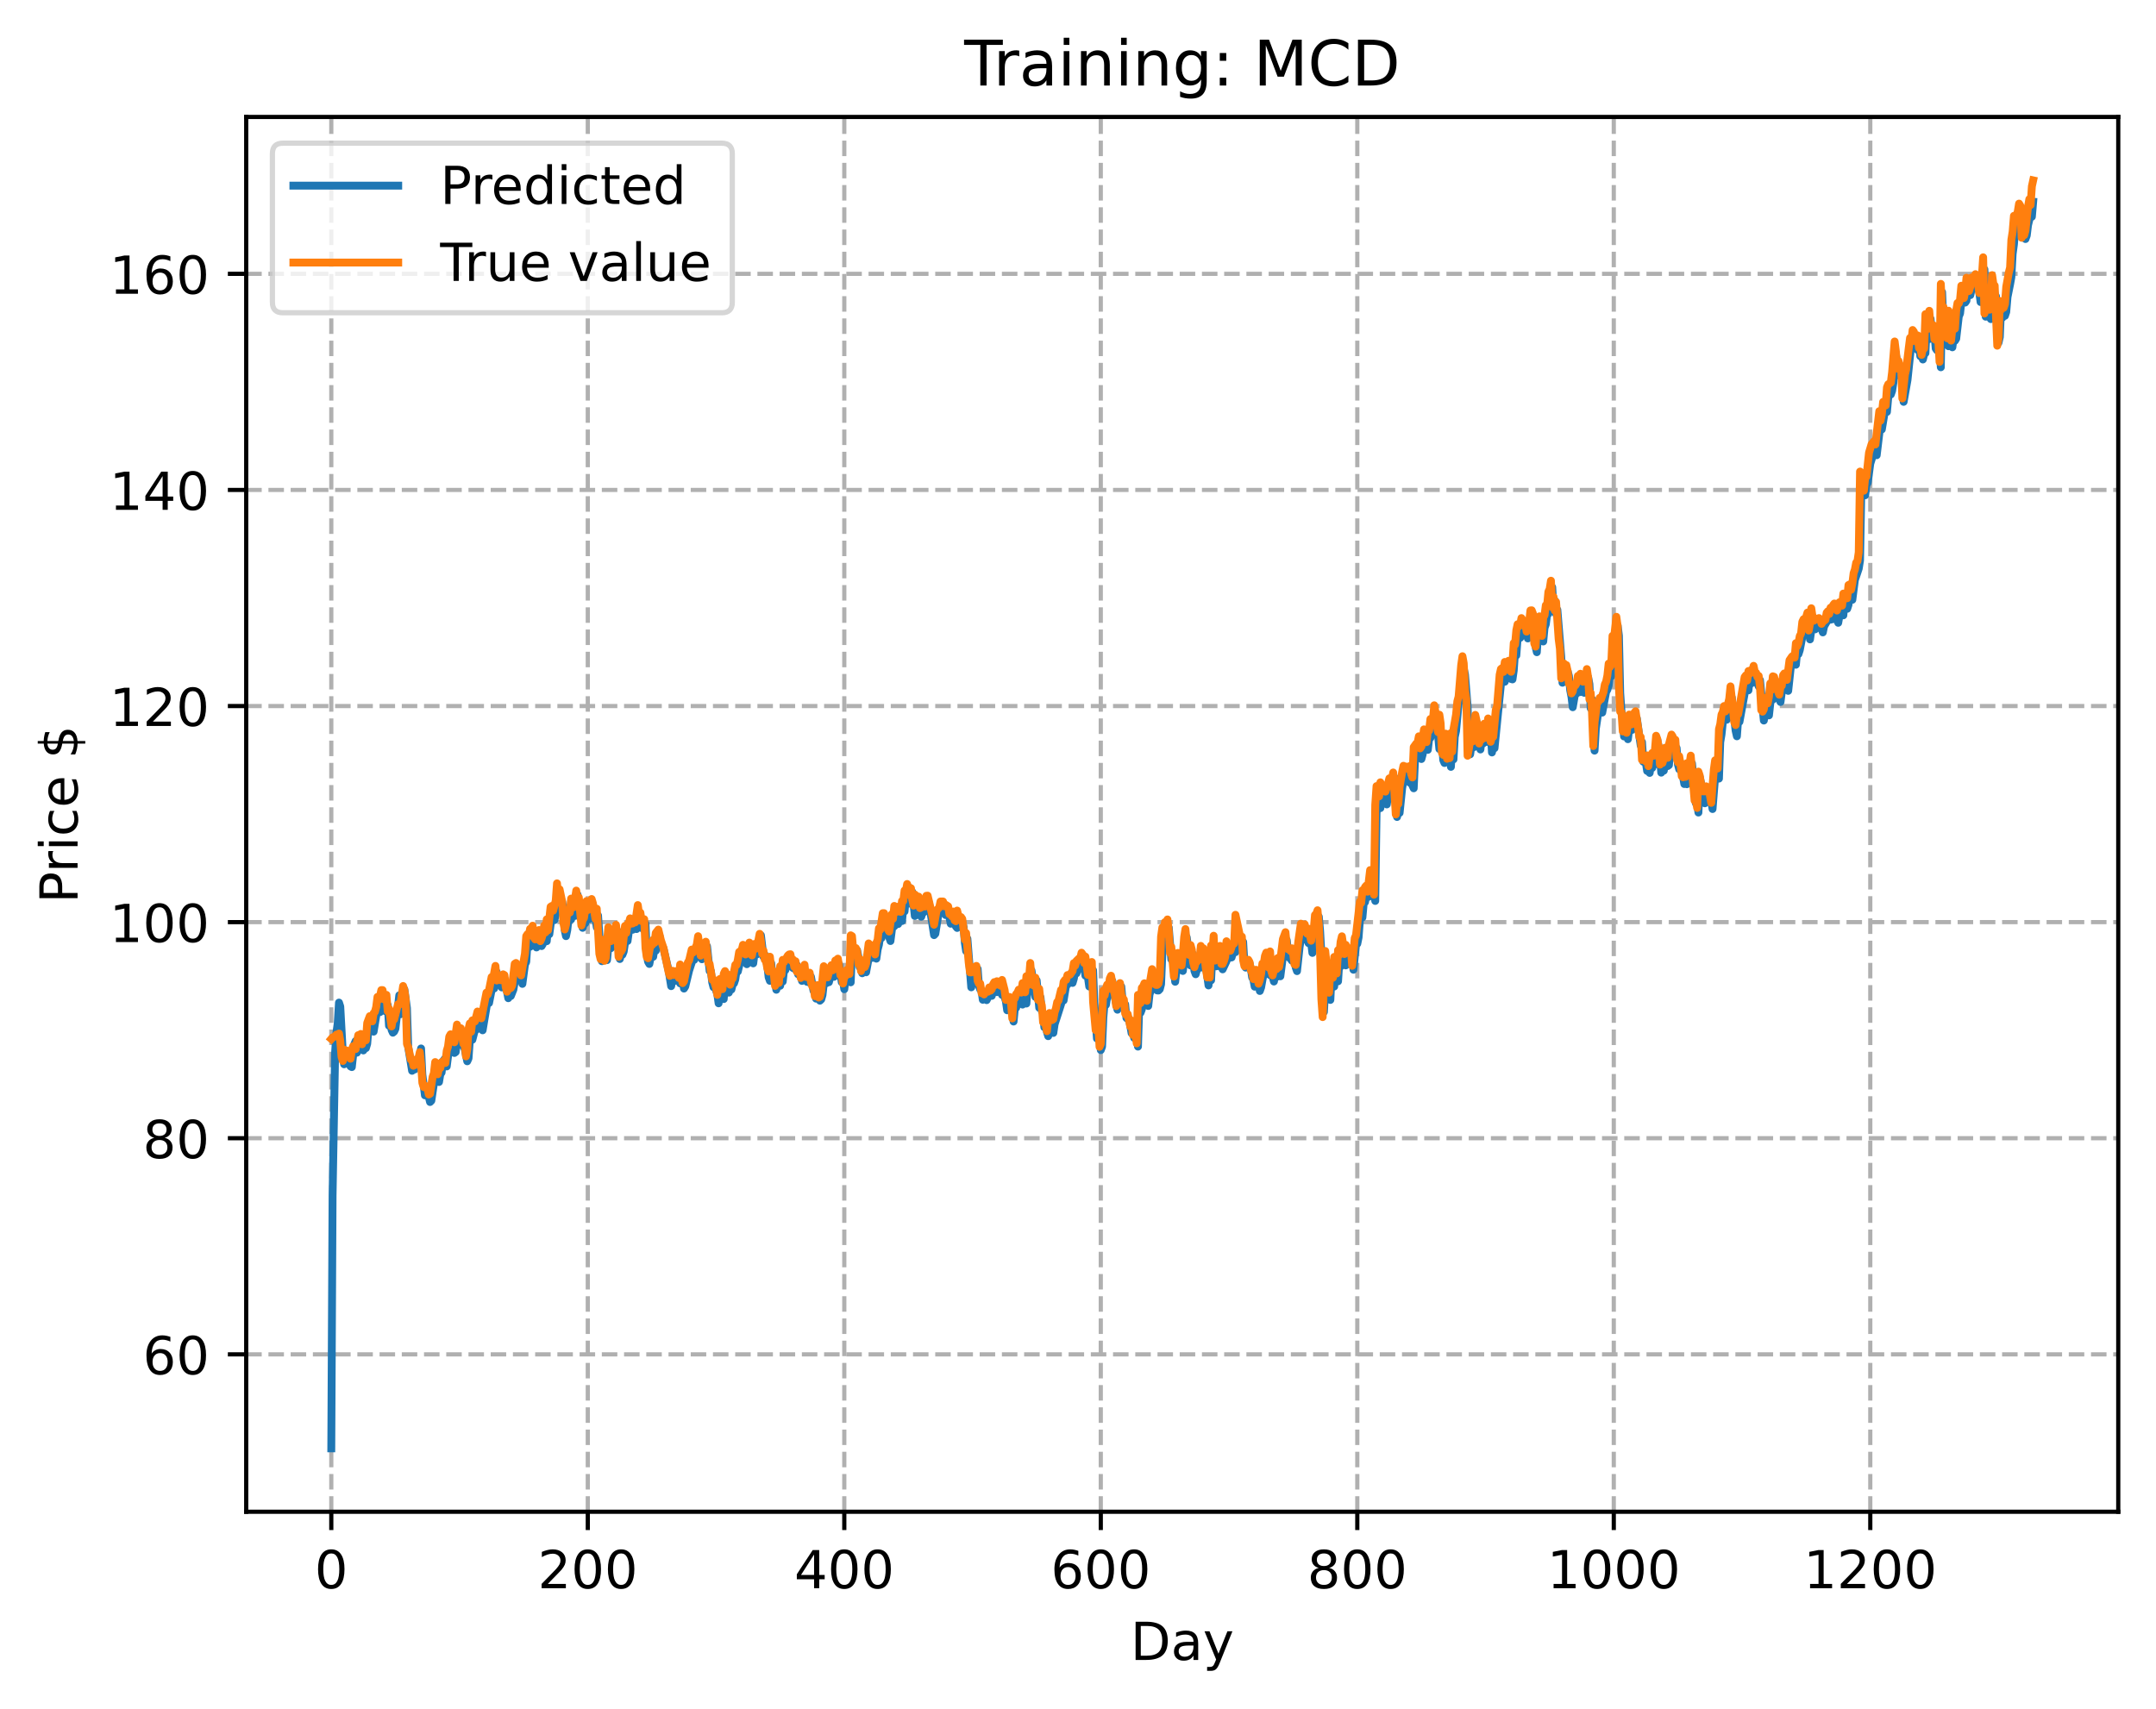<?xml version="1.0" encoding="utf-8" standalone="no"?>
<!DOCTYPE svg PUBLIC "-//W3C//DTD SVG 1.1//EN"
  "http://www.w3.org/Graphics/SVG/1.1/DTD/svg11.dtd">
<!-- Created with matplotlib (https://matplotlib.org/) -->
<svg height="325.986pt" version="1.1" viewBox="0 0 411.286 325.986" width="411.286pt" xmlns="http://www.w3.org/2000/svg" xmlns:xlink="http://www.w3.org/1999/xlink">
 <defs>
  <style type="text/css">
*{stroke-linecap:butt;stroke-linejoin:round;}
  </style>
 </defs>
 <g id="figure_1">
  <g id="patch_1">
   <path d="M 0 325.986 
L 411.286 325.986 
L 411.286 0 
L 0 0 
z
" style="fill:#ffffff;"/>
  </g>
  <g id="axes_1">
   <g id="patch_2">
    <path d="M 46.966 288.43 
L 404.086 288.43 
L 404.086 22.318 
L 46.966 22.318 
z
" style="fill:#ffffff;"/>
   </g>
   <g id="matplotlib.axis_1">
    <g id="xtick_1">
     <g id="line2d_1">
      <path clip-path="url(#p3964516d2c)" d="M 63.198 288.43 
L 63.198 22.318 
" style="fill:none;stroke:#b0b0b0;stroke-dasharray:2.96,1.28;stroke-dashoffset:0;stroke-width:0.8;"/>
     </g>
     <g id="line2d_2">
      <defs>
       <path d="M 0 0 
L 0 3.5 
" id="m313792abd0" style="stroke:#000000;stroke-width:0.8;"/>
      </defs>
      <g>
       <use style="stroke:#000000;stroke-width:0.8;" x="63.198" xlink:href="#m313792abd0" y="288.43"/>
      </g>
     </g>
     <g id="text_1">
      <!-- 0 -->
      <defs>
       <path d="M 31.781 66.406 
Q 24.172 66.406 20.328 58.906 
Q 16.5 51.422 16.5 36.375 
Q 16.5 21.391 20.328 13.891 
Q 24.172 6.391 31.781 6.391 
Q 39.453 6.391 43.281 13.891 
Q 47.125 21.391 47.125 36.375 
Q 47.125 51.422 43.281 58.906 
Q 39.453 66.406 31.781 66.406 
z
M 31.781 74.219 
Q 44.047 74.219 50.516 64.516 
Q 56.984 54.828 56.984 36.375 
Q 56.984 17.969 50.516 8.266 
Q 44.047 -1.422 31.781 -1.422 
Q 19.531 -1.422 13.062 8.266 
Q 6.594 17.969 6.594 36.375 
Q 6.594 54.828 13.062 64.516 
Q 19.531 74.219 31.781 74.219 
z
" id="DejaVuSans-48"/>
      </defs>
      <g transform="translate(60.017 303.029)scale(0.1 -0.1)">
       <use xlink:href="#DejaVuSans-48"/>
      </g>
     </g>
    </g>
    <g id="xtick_2">
     <g id="line2d_3">
      <path clip-path="url(#p3964516d2c)" d="M 112.129 288.43 
L 112.129 22.318 
" style="fill:none;stroke:#b0b0b0;stroke-dasharray:2.96,1.28;stroke-dashoffset:0;stroke-width:0.8;"/>
     </g>
     <g id="line2d_4">
      <g>
       <use style="stroke:#000000;stroke-width:0.8;" x="112.129" xlink:href="#m313792abd0" y="288.43"/>
      </g>
     </g>
     <g id="text_2">
      <!-- 200 -->
      <defs>
       <path d="M 19.188 8.297 
L 53.609 8.297 
L 53.609 0 
L 7.328 0 
L 7.328 8.297 
Q 12.938 14.109 22.625 23.891 
Q 32.328 33.688 34.812 36.531 
Q 39.547 41.844 41.422 45.531 
Q 43.312 49.219 43.312 52.781 
Q 43.312 58.594 39.234 62.25 
Q 35.156 65.922 28.609 65.922 
Q 23.969 65.922 18.812 64.312 
Q 13.672 62.703 7.812 59.422 
L 7.812 69.391 
Q 13.766 71.781 18.938 73 
Q 24.125 74.219 28.422 74.219 
Q 39.75 74.219 46.484 68.547 
Q 53.219 62.891 53.219 53.422 
Q 53.219 48.922 51.531 44.891 
Q 49.859 40.875 45.406 35.406 
Q 44.188 33.984 37.641 27.219 
Q 31.109 20.453 19.188 8.297 
z
" id="DejaVuSans-50"/>
      </defs>
      <g transform="translate(102.585 303.029)scale(0.1 -0.1)">
       <use xlink:href="#DejaVuSans-50"/>
       <use x="63.623" xlink:href="#DejaVuSans-48"/>
       <use x="127.246" xlink:href="#DejaVuSans-48"/>
      </g>
     </g>
    </g>
    <g id="xtick_3">
     <g id="line2d_5">
      <path clip-path="url(#p3964516d2c)" d="M 161.06 288.43 
L 161.06 22.318 
" style="fill:none;stroke:#b0b0b0;stroke-dasharray:2.96,1.28;stroke-dashoffset:0;stroke-width:0.8;"/>
     </g>
     <g id="line2d_6">
      <g>
       <use style="stroke:#000000;stroke-width:0.8;" x="161.06" xlink:href="#m313792abd0" y="288.43"/>
      </g>
     </g>
     <g id="text_3">
      <!-- 400 -->
      <defs>
       <path d="M 37.797 64.312 
L 12.891 25.391 
L 37.797 25.391 
z
M 35.203 72.906 
L 47.609 72.906 
L 47.609 25.391 
L 58.016 25.391 
L 58.016 17.188 
L 47.609 17.188 
L 47.609 0 
L 37.797 0 
L 37.797 17.188 
L 4.891 17.188 
L 4.891 26.703 
z
" id="DejaVuSans-52"/>
      </defs>
      <g transform="translate(151.516 303.029)scale(0.1 -0.1)">
       <use xlink:href="#DejaVuSans-52"/>
       <use x="63.623" xlink:href="#DejaVuSans-48"/>
       <use x="127.246" xlink:href="#DejaVuSans-48"/>
      </g>
     </g>
    </g>
    <g id="xtick_4">
     <g id="line2d_7">
      <path clip-path="url(#p3964516d2c)" d="M 209.99 288.43 
L 209.99 22.318 
" style="fill:none;stroke:#b0b0b0;stroke-dasharray:2.96,1.28;stroke-dashoffset:0;stroke-width:0.8;"/>
     </g>
     <g id="line2d_8">
      <g>
       <use style="stroke:#000000;stroke-width:0.8;" x="209.99" xlink:href="#m313792abd0" y="288.43"/>
      </g>
     </g>
     <g id="text_4">
      <!-- 600 -->
      <defs>
       <path d="M 33.016 40.375 
Q 26.375 40.375 22.484 35.828 
Q 18.609 31.297 18.609 23.391 
Q 18.609 15.531 22.484 10.953 
Q 26.375 6.391 33.016 6.391 
Q 39.656 6.391 43.531 10.953 
Q 47.406 15.531 47.406 23.391 
Q 47.406 31.297 43.531 35.828 
Q 39.656 40.375 33.016 40.375 
z
M 52.594 71.297 
L 52.594 62.312 
Q 48.875 64.062 45.094 64.984 
Q 41.312 65.922 37.594 65.922 
Q 27.828 65.922 22.672 59.328 
Q 17.531 52.734 16.797 39.406 
Q 19.672 43.656 24.016 45.922 
Q 28.375 48.188 33.594 48.188 
Q 44.578 48.188 50.953 41.516 
Q 57.328 34.859 57.328 23.391 
Q 57.328 12.156 50.688 5.359 
Q 44.047 -1.422 33.016 -1.422 
Q 20.359 -1.422 13.672 8.266 
Q 6.984 17.969 6.984 36.375 
Q 6.984 53.656 15.188 63.938 
Q 23.391 74.219 37.203 74.219 
Q 40.922 74.219 44.703 73.484 
Q 48.484 72.75 52.594 71.297 
z
" id="DejaVuSans-54"/>
      </defs>
      <g transform="translate(200.446 303.029)scale(0.1 -0.1)">
       <use xlink:href="#DejaVuSans-54"/>
       <use x="63.623" xlink:href="#DejaVuSans-48"/>
       <use x="127.246" xlink:href="#DejaVuSans-48"/>
      </g>
     </g>
    </g>
    <g id="xtick_5">
     <g id="line2d_9">
      <path clip-path="url(#p3964516d2c)" d="M 258.921 288.43 
L 258.921 22.318 
" style="fill:none;stroke:#b0b0b0;stroke-dasharray:2.96,1.28;stroke-dashoffset:0;stroke-width:0.8;"/>
     </g>
     <g id="line2d_10">
      <g>
       <use style="stroke:#000000;stroke-width:0.8;" x="258.921" xlink:href="#m313792abd0" y="288.43"/>
      </g>
     </g>
     <g id="text_5">
      <!-- 800 -->
      <defs>
       <path d="M 31.781 34.625 
Q 24.75 34.625 20.719 30.859 
Q 16.703 27.094 16.703 20.516 
Q 16.703 13.922 20.719 10.156 
Q 24.75 6.391 31.781 6.391 
Q 38.812 6.391 42.859 10.172 
Q 46.922 13.969 46.922 20.516 
Q 46.922 27.094 42.891 30.859 
Q 38.875 34.625 31.781 34.625 
z
M 21.922 38.812 
Q 15.578 40.375 12.031 44.719 
Q 8.5 49.078 8.5 55.328 
Q 8.5 64.062 14.719 69.141 
Q 20.953 74.219 31.781 74.219 
Q 42.672 74.219 48.875 69.141 
Q 55.078 64.062 55.078 55.328 
Q 55.078 49.078 51.531 44.719 
Q 48 40.375 41.703 38.812 
Q 48.828 37.156 52.797 32.312 
Q 56.781 27.484 56.781 20.516 
Q 56.781 9.906 50.312 4.234 
Q 43.844 -1.422 31.781 -1.422 
Q 19.734 -1.422 13.25 4.234 
Q 6.781 9.906 6.781 20.516 
Q 6.781 27.484 10.781 32.312 
Q 14.797 37.156 21.922 38.812 
z
M 18.312 54.391 
Q 18.312 48.734 21.844 45.562 
Q 25.391 42.391 31.781 42.391 
Q 38.141 42.391 41.719 45.562 
Q 45.312 48.734 45.312 54.391 
Q 45.312 60.062 41.719 63.234 
Q 38.141 66.406 31.781 66.406 
Q 25.391 66.406 21.844 63.234 
Q 18.312 60.062 18.312 54.391 
z
" id="DejaVuSans-56"/>
      </defs>
      <g transform="translate(249.377 303.029)scale(0.1 -0.1)">
       <use xlink:href="#DejaVuSans-56"/>
       <use x="63.623" xlink:href="#DejaVuSans-48"/>
       <use x="127.246" xlink:href="#DejaVuSans-48"/>
      </g>
     </g>
    </g>
    <g id="xtick_6">
     <g id="line2d_11">
      <path clip-path="url(#p3964516d2c)" d="M 307.851 288.43 
L 307.851 22.318 
" style="fill:none;stroke:#b0b0b0;stroke-dasharray:2.96,1.28;stroke-dashoffset:0;stroke-width:0.8;"/>
     </g>
     <g id="line2d_12">
      <g>
       <use style="stroke:#000000;stroke-width:0.8;" x="307.851" xlink:href="#m313792abd0" y="288.43"/>
      </g>
     </g>
     <g id="text_6">
      <!-- 1000 -->
      <defs>
       <path d="M 12.406 8.297 
L 28.516 8.297 
L 28.516 63.922 
L 10.984 60.406 
L 10.984 69.391 
L 28.422 72.906 
L 38.281 72.906 
L 38.281 8.297 
L 54.391 8.297 
L 54.391 0 
L 12.406 0 
z
" id="DejaVuSans-49"/>
      </defs>
      <g transform="translate(295.126 303.029)scale(0.1 -0.1)">
       <use xlink:href="#DejaVuSans-49"/>
       <use x="63.623" xlink:href="#DejaVuSans-48"/>
       <use x="127.246" xlink:href="#DejaVuSans-48"/>
       <use x="190.869" xlink:href="#DejaVuSans-48"/>
      </g>
     </g>
    </g>
    <g id="xtick_7">
     <g id="line2d_13">
      <path clip-path="url(#p3964516d2c)" d="M 356.782 288.43 
L 356.782 22.318 
" style="fill:none;stroke:#b0b0b0;stroke-dasharray:2.96,1.28;stroke-dashoffset:0;stroke-width:0.8;"/>
     </g>
     <g id="line2d_14">
      <g>
       <use style="stroke:#000000;stroke-width:0.8;" x="356.782" xlink:href="#m313792abd0" y="288.43"/>
      </g>
     </g>
     <g id="text_7">
      <!-- 1200 -->
      <g transform="translate(344.057 303.029)scale(0.1 -0.1)">
       <use xlink:href="#DejaVuSans-49"/>
       <use x="63.623" xlink:href="#DejaVuSans-50"/>
       <use x="127.246" xlink:href="#DejaVuSans-48"/>
       <use x="190.869" xlink:href="#DejaVuSans-48"/>
      </g>
     </g>
    </g>
    <g id="text_8">
     <!-- Day -->
     <defs>
      <path d="M 19.672 64.797 
L 19.672 8.109 
L 31.594 8.109 
Q 46.688 8.109 53.688 14.938 
Q 60.688 21.781 60.688 36.531 
Q 60.688 51.172 53.688 57.984 
Q 46.688 64.797 31.594 64.797 
z
M 9.812 72.906 
L 30.078 72.906 
Q 51.266 72.906 61.172 64.094 
Q 71.094 55.281 71.094 36.531 
Q 71.094 17.672 61.125 8.828 
Q 51.172 0 30.078 0 
L 9.812 0 
z
" id="DejaVuSans-68"/>
      <path d="M 34.281 27.484 
Q 23.391 27.484 19.188 25 
Q 14.984 22.516 14.984 16.5 
Q 14.984 11.719 18.141 8.906 
Q 21.297 6.109 26.703 6.109 
Q 34.188 6.109 38.703 11.406 
Q 43.219 16.703 43.219 25.484 
L 43.219 27.484 
z
M 52.203 31.203 
L 52.203 0 
L 43.219 0 
L 43.219 8.297 
Q 40.141 3.328 35.547 0.953 
Q 30.953 -1.422 24.312 -1.422 
Q 15.922 -1.422 10.953 3.297 
Q 6 8.016 6 15.922 
Q 6 25.141 12.172 29.828 
Q 18.359 34.516 30.609 34.516 
L 43.219 34.516 
L 43.219 35.406 
Q 43.219 41.609 39.141 45 
Q 35.062 48.391 27.688 48.391 
Q 23 48.391 18.547 47.266 
Q 14.109 46.141 10.016 43.891 
L 10.016 52.203 
Q 14.938 54.109 19.578 55.047 
Q 24.219 56 28.609 56 
Q 40.484 56 46.344 49.844 
Q 52.203 43.703 52.203 31.203 
z
" id="DejaVuSans-97"/>
      <path d="M 32.172 -5.078 
Q 28.375 -14.844 24.75 -17.812 
Q 21.141 -20.797 15.094 -20.797 
L 7.906 -20.797 
L 7.906 -13.281 
L 13.188 -13.281 
Q 16.891 -13.281 18.938 -11.516 
Q 21 -9.766 23.484 -3.219 
L 25.094 0.875 
L 2.984 54.688 
L 12.5 54.688 
L 29.594 11.922 
L 46.688 54.688 
L 56.203 54.688 
z
" id="DejaVuSans-121"/>
     </defs>
     <g transform="translate(215.652 316.707)scale(0.1 -0.1)">
      <use xlink:href="#DejaVuSans-68"/>
      <use x="77.002" xlink:href="#DejaVuSans-97"/>
      <use x="138.281" xlink:href="#DejaVuSans-121"/>
     </g>
    </g>
   </g>
   <g id="matplotlib.axis_2">
    <g id="ytick_1">
     <g id="line2d_15">
      <path clip-path="url(#p3964516d2c)" d="M 46.966 258.399 
L 404.086 258.399 
" style="fill:none;stroke:#b0b0b0;stroke-dasharray:2.96,1.28;stroke-dashoffset:0;stroke-width:0.8;"/>
     </g>
     <g id="line2d_16">
      <defs>
       <path d="M 0 0 
L -3.5 0 
" id="mad655a0655" style="stroke:#000000;stroke-width:0.8;"/>
      </defs>
      <g>
       <use style="stroke:#000000;stroke-width:0.8;" x="46.966" xlink:href="#mad655a0655" y="258.399"/>
      </g>
     </g>
     <g id="text_9">
      <!-- 60 -->
      <g transform="translate(27.241 262.199)scale(0.1 -0.1)">
       <use xlink:href="#DejaVuSans-54"/>
       <use x="63.623" xlink:href="#DejaVuSans-48"/>
      </g>
     </g>
    </g>
    <g id="ytick_2">
     <g id="line2d_17">
      <path clip-path="url(#p3964516d2c)" d="M 46.966 217.169 
L 404.086 217.169 
" style="fill:none;stroke:#b0b0b0;stroke-dasharray:2.96,1.28;stroke-dashoffset:0;stroke-width:0.8;"/>
     </g>
     <g id="line2d_18">
      <g>
       <use style="stroke:#000000;stroke-width:0.8;" x="46.966" xlink:href="#mad655a0655" y="217.169"/>
      </g>
     </g>
     <g id="text_10">
      <!-- 80 -->
      <g transform="translate(27.241 220.968)scale(0.1 -0.1)">
       <use xlink:href="#DejaVuSans-56"/>
       <use x="63.623" xlink:href="#DejaVuSans-48"/>
      </g>
     </g>
    </g>
    <g id="ytick_3">
     <g id="line2d_19">
      <path clip-path="url(#p3964516d2c)" d="M 46.966 175.938 
L 404.086 175.938 
" style="fill:none;stroke:#b0b0b0;stroke-dasharray:2.96,1.28;stroke-dashoffset:0;stroke-width:0.8;"/>
     </g>
     <g id="line2d_20">
      <g>
       <use style="stroke:#000000;stroke-width:0.8;" x="46.966" xlink:href="#mad655a0655" y="175.938"/>
      </g>
     </g>
     <g id="text_11">
      <!-- 100 -->
      <g transform="translate(20.878 179.737)scale(0.1 -0.1)">
       <use xlink:href="#DejaVuSans-49"/>
       <use x="63.623" xlink:href="#DejaVuSans-48"/>
       <use x="127.246" xlink:href="#DejaVuSans-48"/>
      </g>
     </g>
    </g>
    <g id="ytick_4">
     <g id="line2d_21">
      <path clip-path="url(#p3964516d2c)" d="M 46.966 134.708 
L 404.086 134.708 
" style="fill:none;stroke:#b0b0b0;stroke-dasharray:2.96,1.28;stroke-dashoffset:0;stroke-width:0.8;"/>
     </g>
     <g id="line2d_22">
      <g>
       <use style="stroke:#000000;stroke-width:0.8;" x="46.966" xlink:href="#mad655a0655" y="134.708"/>
      </g>
     </g>
     <g id="text_12">
      <!-- 120 -->
      <g transform="translate(20.878 138.507)scale(0.1 -0.1)">
       <use xlink:href="#DejaVuSans-49"/>
       <use x="63.623" xlink:href="#DejaVuSans-50"/>
       <use x="127.246" xlink:href="#DejaVuSans-48"/>
      </g>
     </g>
    </g>
    <g id="ytick_5">
     <g id="line2d_23">
      <path clip-path="url(#p3964516d2c)" d="M 46.966 93.477 
L 404.086 93.477 
" style="fill:none;stroke:#b0b0b0;stroke-dasharray:2.96,1.28;stroke-dashoffset:0;stroke-width:0.8;"/>
     </g>
     <g id="line2d_24">
      <g>
       <use style="stroke:#000000;stroke-width:0.8;" x="46.966" xlink:href="#mad655a0655" y="93.477"/>
      </g>
     </g>
     <g id="text_13">
      <!-- 140 -->
      <g transform="translate(20.878 97.276)scale(0.1 -0.1)">
       <use xlink:href="#DejaVuSans-49"/>
       <use x="63.623" xlink:href="#DejaVuSans-52"/>
       <use x="127.246" xlink:href="#DejaVuSans-48"/>
      </g>
     </g>
    </g>
    <g id="ytick_6">
     <g id="line2d_25">
      <path clip-path="url(#p3964516d2c)" d="M 46.966 52.246 
L 404.086 52.246 
" style="fill:none;stroke:#b0b0b0;stroke-dasharray:2.96,1.28;stroke-dashoffset:0;stroke-width:0.8;"/>
     </g>
     <g id="line2d_26">
      <g>
       <use style="stroke:#000000;stroke-width:0.8;" x="46.966" xlink:href="#mad655a0655" y="52.246"/>
      </g>
     </g>
     <g id="text_14">
      <!-- 160 -->
      <g transform="translate(20.878 56.046)scale(0.1 -0.1)">
       <use xlink:href="#DejaVuSans-49"/>
       <use x="63.623" xlink:href="#DejaVuSans-54"/>
       <use x="127.246" xlink:href="#DejaVuSans-48"/>
      </g>
     </g>
    </g>
    <g id="text_15">
     <!-- Price $ -->
     <defs>
      <path d="M 19.672 64.797 
L 19.672 37.406 
L 32.078 37.406 
Q 38.969 37.406 42.719 40.969 
Q 46.484 44.531 46.484 51.125 
Q 46.484 57.672 42.719 61.234 
Q 38.969 64.797 32.078 64.797 
z
M 9.812 72.906 
L 32.078 72.906 
Q 44.344 72.906 50.609 67.359 
Q 56.891 61.812 56.891 51.125 
Q 56.891 40.328 50.609 34.812 
Q 44.344 29.297 32.078 29.297 
L 19.672 29.297 
L 19.672 0 
L 9.812 0 
z
" id="DejaVuSans-80"/>
      <path d="M 41.109 46.297 
Q 39.594 47.172 37.812 47.578 
Q 36.031 48 33.891 48 
Q 26.266 48 22.188 43.047 
Q 18.109 38.094 18.109 28.812 
L 18.109 0 
L 9.078 0 
L 9.078 54.688 
L 18.109 54.688 
L 18.109 46.188 
Q 20.953 51.172 25.484 53.578 
Q 30.031 56 36.531 56 
Q 37.453 56 38.578 55.875 
Q 39.703 55.766 41.062 55.516 
z
" id="DejaVuSans-114"/>
      <path d="M 9.422 54.688 
L 18.406 54.688 
L 18.406 0 
L 9.422 0 
z
M 9.422 75.984 
L 18.406 75.984 
L 18.406 64.594 
L 9.422 64.594 
z
" id="DejaVuSans-105"/>
      <path d="M 48.781 52.594 
L 48.781 44.188 
Q 44.969 46.297 41.141 47.344 
Q 37.312 48.391 33.406 48.391 
Q 24.656 48.391 19.812 42.844 
Q 14.984 37.312 14.984 27.297 
Q 14.984 17.281 19.812 11.734 
Q 24.656 6.203 33.406 6.203 
Q 37.312 6.203 41.141 7.25 
Q 44.969 8.297 48.781 10.406 
L 48.781 2.094 
Q 45.016 0.344 40.984 -0.531 
Q 36.969 -1.422 32.422 -1.422 
Q 20.062 -1.422 12.781 6.344 
Q 5.516 14.109 5.516 27.297 
Q 5.516 40.672 12.859 48.328 
Q 20.219 56 33.016 56 
Q 37.156 56 41.109 55.141 
Q 45.062 54.297 48.781 52.594 
z
" id="DejaVuSans-99"/>
      <path d="M 56.203 29.594 
L 56.203 25.203 
L 14.891 25.203 
Q 15.484 15.922 20.484 11.062 
Q 25.484 6.203 34.422 6.203 
Q 39.594 6.203 44.453 7.469 
Q 49.312 8.734 54.109 11.281 
L 54.109 2.781 
Q 49.266 0.734 44.188 -0.344 
Q 39.109 -1.422 33.891 -1.422 
Q 20.797 -1.422 13.156 6.188 
Q 5.516 13.812 5.516 26.812 
Q 5.516 40.234 12.766 48.109 
Q 20.016 56 32.328 56 
Q 43.359 56 49.781 48.891 
Q 56.203 41.797 56.203 29.594 
z
M 47.219 32.234 
Q 47.125 39.594 43.094 43.984 
Q 39.062 48.391 32.422 48.391 
Q 24.906 48.391 20.391 44.141 
Q 15.875 39.891 15.188 32.172 
z
" id="DejaVuSans-101"/>
      <path id="DejaVuSans-32"/>
      <path d="M 33.797 -14.703 
L 28.906 -14.703 
L 28.859 0 
Q 23.734 0.094 18.609 1.188 
Q 13.484 2.297 8.297 4.5 
L 8.297 13.281 
Q 13.281 10.156 18.375 8.562 
Q 23.484 6.984 28.906 6.938 
L 28.906 29.203 
Q 18.109 30.953 13.203 35.156 
Q 8.297 39.359 8.297 46.688 
Q 8.297 54.641 13.625 59.219 
Q 18.953 63.812 28.906 64.5 
L 28.906 75.984 
L 33.797 75.984 
L 33.797 64.656 
Q 38.328 64.453 42.578 63.688 
Q 46.828 62.938 50.875 61.625 
L 50.875 53.078 
Q 46.828 55.125 42.547 56.25 
Q 38.281 57.375 33.797 57.562 
L 33.797 36.719 
Q 44.875 35.016 50.094 30.609 
Q 55.328 26.219 55.328 18.609 
Q 55.328 10.359 49.781 5.594 
Q 44.234 0.828 33.797 0.094 
z
M 28.906 37.594 
L 28.906 57.625 
Q 23.25 56.984 20.266 54.391 
Q 17.281 51.812 17.281 47.516 
Q 17.281 43.312 20.031 40.969 
Q 22.797 38.625 28.906 37.594 
z
M 33.797 28.219 
L 33.797 7.078 
Q 39.984 7.906 43.141 10.594 
Q 46.297 13.281 46.297 17.672 
Q 46.297 21.969 43.281 24.5 
Q 40.281 27.047 33.797 28.219 
z
" id="DejaVuSans-36"/>
     </defs>
     <g transform="translate(14.798 172.342)rotate(-90)scale(0.1 -0.1)">
      <use xlink:href="#DejaVuSans-80"/>
      <use x="58.553" xlink:href="#DejaVuSans-114"/>
      <use x="99.666" xlink:href="#DejaVuSans-105"/>
      <use x="127.449" xlink:href="#DejaVuSans-99"/>
      <use x="182.43" xlink:href="#DejaVuSans-101"/>
      <use x="243.953" xlink:href="#DejaVuSans-32"/>
      <use x="275.74" xlink:href="#DejaVuSans-36"/>
     </g>
    </g>
   </g>
   <g id="line2d_27">
    <path clip-path="url(#p3964516d2c)" d="M 63.198 276.334 
L 63.443 228.09 
L 63.932 200.719 
L 64.177 197.031 
L 64.422 195.247 
L 64.666 191.29 
L 64.911 192.044 
L 65.4 201.016 
L 65.645 203.058 
L 65.89 201.671 
L 66.134 202.585 
L 66.379 201.587 
L 66.623 202.91 
L 66.868 203.462 
L 67.113 203.594 
L 67.602 199.189 
L 67.847 198.626 
L 68.091 200.845 
L 68.336 199.325 
L 68.581 198.795 
L 68.825 200.162 
L 69.07 198.866 
L 69.315 200.419 
L 69.559 198.582 
L 69.804 199.977 
L 70.049 199.135 
L 70.293 196.208 
L 70.538 195.248 
L 70.783 194.792 
L 71.027 196.523 
L 71.272 196.832 
L 71.761 193.88 
L 72.251 191.093 
L 72.495 193.102 
L 72.984 190.058 
L 73.229 190.24 
L 73.474 192.914 
L 73.963 191.762 
L 74.208 195.707 
L 74.452 194.563 
L 74.697 196.499 
L 74.942 197.032 
L 75.186 196.825 
L 75.431 196.289 
L 76.165 189.9 
L 76.41 193.51 
L 76.654 192.407 
L 77.144 188.774 
L 77.633 192.327 
L 77.878 199.824 
L 78.611 204.299 
L 78.856 202.781 
L 79.101 204.052 
L 79.59 202.531 
L 79.835 201.855 
L 80.079 201.629 
L 80.324 200.04 
L 80.569 205.004 
L 81.058 208.986 
L 81.303 207.436 
L 81.547 208.851 
L 81.792 209.279 
L 82.037 210.258 
L 82.281 210.012 
L 82.771 206.767 
L 83.015 205.908 
L 83.26 203.985 
L 83.505 206.372 
L 83.749 206.438 
L 83.994 204.98 
L 84.239 204.636 
L 84.483 202.5 
L 84.972 201.869 
L 85.217 203.471 
L 85.951 197.863 
L 86.196 197.599 
L 86.685 200.897 
L 86.93 200.719 
L 87.419 196.229 
L 87.664 198.196 
L 87.908 198.212 
L 88.153 198.092 
L 88.398 199.628 
L 88.642 200.102 
L 89.132 202.488 
L 89.376 201.945 
L 89.621 198.495 
L 89.866 197.567 
L 90.11 198.383 
L 90.599 196.496 
L 90.844 196.472 
L 91.333 194.273 
L 91.578 194.588 
L 92.067 196.575 
L 93.046 190.733 
L 93.291 191.374 
L 94.025 187.682 
L 94.269 188.595 
L 94.759 185.482 
L 95.003 187.669 
L 95.248 187.164 
L 95.493 187.091 
L 95.737 188.399 
L 96.227 186.636 
L 96.96 190.45 
L 97.205 189.574 
L 97.45 190.035 
L 97.939 188.8 
L 98.673 184.565 
L 98.918 186.834 
L 99.162 185.579 
L 99.652 187.718 
L 100.141 184.015 
L 100.386 183.523 
L 100.63 179.807 
L 100.875 179.784 
L 101.12 180.637 
L 101.364 178.688 
L 101.609 179.012 
L 101.854 177.967 
L 102.098 179.938 
L 102.343 180.767 
L 102.587 179.343 
L 102.832 180.126 
L 103.077 178.727 
L 103.321 180.505 
L 103.566 180.09 
L 104.055 178.017 
L 104.3 179.577 
L 104.545 176.883 
L 104.789 178.245 
L 105.279 174.612 
L 105.523 174.326 
L 105.768 175.561 
L 106.257 173.405 
L 106.502 170.945 
L 106.747 173.004 
L 106.991 171.52 
L 107.236 172.063 
L 107.481 173.521 
L 107.725 177.454 
L 107.97 178.611 
L 108.215 177.46 
L 108.459 175.229 
L 108.704 174.93 
L 108.948 175.437 
L 109.193 172.875 
L 109.438 173.064 
L 109.682 174.751 
L 110.172 170.686 
L 110.416 172.426 
L 110.661 172.191 
L 111.15 177.027 
L 111.395 176.182 
L 111.64 176.16 
L 112.129 173.824 
L 112.374 175.379 
L 112.618 174.407 
L 112.863 173.914 
L 113.108 172.682 
L 113.597 175.351 
L 113.842 176.926 
L 114.086 174.674 
L 114.575 181.932 
L 114.82 183.394 
L 115.309 179.453 
L 115.799 183.19 
L 116.288 177.908 
L 116.533 180.913 
L 116.777 180.243 
L 117.022 179.232 
L 117.267 180.509 
L 117.511 179.427 
L 117.756 177.581 
L 118.001 179.57 
L 118.245 182.974 
L 118.49 182.024 
L 118.735 182.157 
L 118.979 181.547 
L 119.469 178.25 
L 119.713 179.544 
L 119.958 177.749 
L 120.447 176.312 
L 120.692 177.386 
L 121.181 176.327 
L 121.426 177.261 
L 121.915 174.112 
L 122.16 175.774 
L 122.404 175.309 
L 122.649 177.22 
L 122.894 176.407 
L 123.138 176.24 
L 123.383 182.096 
L 123.628 183.498 
L 123.872 183.918 
L 124.362 181.474 
L 124.606 182.55 
L 124.851 180.653 
L 125.096 181.397 
L 125.34 179.604 
L 125.585 178.821 
L 125.83 178.61 
L 126.074 180.196 
L 126.563 180.912 
L 127.542 185.167 
L 128.031 188.15 
L 128.521 185.517 
L 128.765 187.14 
L 129.01 186.136 
L 129.255 187.017 
L 129.499 186.127 
L 129.744 187.622 
L 129.989 185.56 
L 130.478 188.615 
L 130.723 188.22 
L 131.457 185.182 
L 132.191 182.939 
L 132.435 183.127 
L 132.68 182.617 
L 132.924 181.225 
L 133.169 180.744 
L 133.414 179.804 
L 133.903 183.02 
L 134.148 182.525 
L 134.392 181.134 
L 134.637 182.058 
L 134.882 180.539 
L 135.371 185.263 
L 135.616 185.291 
L 135.86 187.401 
L 136.105 188.352 
L 136.35 187.593 
L 136.594 188.973 
L 136.839 189.628 
L 137.084 191.427 
L 137.328 188.348 
L 137.573 187.29 
L 138.062 190.617 
L 138.307 187.586 
L 138.551 186.501 
L 138.796 187.318 
L 139.041 189.384 
L 139.285 187.353 
L 139.53 188.797 
L 139.775 187.801 
L 140.019 187.61 
L 140.264 186.878 
L 140.509 185.2 
L 140.753 185.362 
L 141.487 182.25 
L 141.732 182.234 
L 141.977 181.539 
L 142.466 183.964 
L 142.711 183.724 
L 143.2 181.496 
L 143.689 183.805 
L 143.934 181.934 
L 144.178 181.324 
L 144.423 182.074 
L 144.912 180.247 
L 145.157 178.443 
L 145.646 182.555 
L 145.891 182.157 
L 146.38 184.184 
L 146.625 186.45 
L 146.87 187.137 
L 147.114 183.763 
L 147.359 186.153 
L 147.604 186.356 
L 147.848 186.754 
L 148.093 188.839 
L 148.338 188.012 
L 148.582 186.641 
L 148.827 188.083 
L 149.072 186.14 
L 149.316 187.277 
L 149.561 185.115 
L 149.806 185.109 
L 150.295 183.644 
L 150.539 183.362 
L 150.784 183.395 
L 151.029 183.289 
L 151.273 184.694 
L 151.518 184.186 
L 151.763 185.003 
L 152.007 184.128 
L 152.252 185.89 
L 152.497 185.485 
L 152.741 184.691 
L 152.986 187.151 
L 153.231 186.341 
L 153.72 185.483 
L 153.965 187.329 
L 154.209 186.508 
L 154.454 187.494 
L 154.699 186.354 
L 155.188 189.03 
L 155.433 188.558 
L 155.677 190.535 
L 156.166 188.644 
L 156.411 190.922 
L 156.656 190.691 
L 156.9 189.854 
L 157.39 185.499 
L 157.634 187.592 
L 157.879 186.44 
L 158.124 187.404 
L 158.613 185.548 
L 158.858 185.121 
L 159.102 186.369 
L 159.347 185.453 
L 159.592 183.806 
L 159.836 183.705 
L 160.081 184.018 
L 160.57 187.389 
L 160.815 187.108 
L 161.06 188.738 
L 161.304 186.722 
L 161.549 186.652 
L 161.794 186.122 
L 162.283 187.424 
L 162.527 181.017 
L 162.772 181.272 
L 163.017 182.56 
L 163.261 181.702 
L 163.506 181.326 
L 163.751 182.544 
L 163.995 184.513 
L 164.24 183.652 
L 164.485 185.691 
L 164.729 183.844 
L 164.974 184.964 
L 165.219 185.504 
L 165.708 182.85 
L 165.953 180.869 
L 166.197 182.149 
L 166.442 182.756 
L 166.931 180.981 
L 167.176 182.906 
L 167.421 181.176 
L 167.665 180.255 
L 167.91 178.572 
L 168.154 178.977 
L 168.644 175.209 
L 168.888 175.135 
L 169.622 178.794 
L 169.867 179.543 
L 170.356 175.717 
L 170.601 176.725 
L 170.846 173.698 
L 171.335 176.302 
L 171.58 173.008 
L 171.824 174.835 
L 172.069 175.729 
L 172.314 173.274 
L 172.558 173.892 
L 172.803 171.236 
L 173.048 171.921 
L 173.292 169.203 
L 173.782 172.466 
L 174.026 170.168 
L 174.515 174.765 
L 174.76 172.051 
L 175.005 174.214 
L 175.249 174.209 
L 175.494 172.23 
L 175.739 174.912 
L 175.983 174.089 
L 176.228 174.051 
L 176.473 172.793 
L 176.717 173.715 
L 177.207 172.197 
L 178.185 178.416 
L 178.43 178.148 
L 179.164 173.515 
L 179.409 174.244 
L 179.653 173.803 
L 179.898 172.962 
L 180.142 173.349 
L 180.387 174.587 
L 180.632 173.425 
L 180.876 173.847 
L 181.366 176.244 
L 181.61 175.183 
L 181.855 176.048 
L 182.1 174.576 
L 182.344 176.751 
L 182.589 177.046 
L 182.834 174.87 
L 183.078 175.901 
L 183.323 176.298 
L 183.568 175.872 
L 183.812 176.83 
L 184.057 179.861 
L 184.302 181.462 
L 184.546 179.11 
L 185.28 188.375 
L 185.77 184.639 
L 186.014 185.296 
L 186.259 185.276 
L 186.503 184.864 
L 186.748 188.089 
L 186.993 188.792 
L 187.237 188.968 
L 187.482 190.75 
L 187.727 190.164 
L 187.971 190.242 
L 188.216 190.82 
L 188.705 189.849 
L 188.95 188.785 
L 189.195 190.004 
L 189.439 189.103 
L 189.929 188.346 
L 190.173 189.285 
L 190.418 188.977 
L 190.663 188.937 
L 190.907 189.101 
L 191.152 189.82 
L 191.397 188.532 
L 191.641 190.232 
L 191.886 191.014 
L 192.13 192.753 
L 192.375 190.889 
L 192.62 191.477 
L 192.864 190.842 
L 193.354 194.903 
L 193.598 192.324 
L 193.843 192.287 
L 194.088 190.875 
L 194.577 190.283 
L 195.066 191.667 
L 195.311 189.414 
L 195.556 190.028 
L 195.8 191.47 
L 196.045 187.938 
L 196.29 189.117 
L 196.534 188.365 
L 196.779 185.18 
L 197.268 188.909 
L 197.513 190.209 
L 197.758 187.061 
L 198.247 192.283 
L 198.491 190.287 
L 198.736 192.884 
L 198.981 193.265 
L 199.225 196.008 
L 199.47 195.259 
L 199.715 196.869 
L 199.959 197.695 
L 200.204 196.727 
L 200.449 194.749 
L 200.693 196.746 
L 200.938 197.08 
L 201.183 195.411 
L 202.406 191.602 
L 202.651 190.107 
L 202.895 190.889 
L 203.385 187.923 
L 203.629 187.871 
L 204.118 186.976 
L 204.363 187.013 
L 204.608 187.533 
L 204.852 186.706 
L 205.097 185.181 
L 205.342 185.715 
L 206.076 183.593 
L 206.32 184.015 
L 206.565 183.601 
L 206.81 184.285 
L 207.054 186.149 
L 207.299 184.827 
L 207.788 188.221 
L 208.033 186.815 
L 208.278 186.249 
L 208.522 185.135 
L 208.767 191.376 
L 209.256 198.144 
L 209.501 196.013 
L 209.746 197.242 
L 209.99 200.355 
L 210.235 199.69 
L 210.479 194.161 
L 210.724 191.152 
L 210.969 191.73 
L 211.458 188.677 
L 211.703 189.592 
L 211.947 188.01 
L 212.192 187.172 
L 212.681 190.327 
L 213.171 192.647 
L 213.415 191.74 
L 213.66 189.322 
L 213.905 188.245 
L 214.149 190.96 
L 214.394 191.767 
L 214.639 191.62 
L 214.883 194.221 
L 215.128 194.44 
L 215.373 194.367 
L 215.862 197.121 
L 216.106 195.669 
L 216.351 198.027 
L 216.596 196.206 
L 217.085 199.685 
L 217.33 191.818 
L 217.574 193.219 
L 217.819 192.58 
L 218.064 190.082 
L 218.553 188.54 
L 218.798 189.66 
L 219.042 191.937 
L 219.287 189.718 
L 219.532 189.001 
L 220.021 185.61 
L 220.266 188.379 
L 220.51 187.984 
L 220.755 188.972 
L 221 188.984 
L 221.244 188.731 
L 221.489 187.78 
L 221.734 181.878 
L 221.978 179.909 
L 222.223 180.585 
L 222.467 177.563 
L 222.712 178.267 
L 222.957 176.977 
L 223.446 183.05 
L 223.691 182.568 
L 224.18 187.316 
L 224.425 185.113 
L 224.669 184.397 
L 224.914 182.846 
L 225.159 184.742 
L 225.403 183.759 
L 225.648 185.253 
L 226.382 178.83 
L 227.116 184.203 
L 227.361 181.81 
L 227.605 182.092 
L 227.85 185.227 
L 228.094 185.881 
L 228.584 184.147 
L 228.828 183.526 
L 229.073 184.615 
L 229.318 182.433 
L 229.562 183.226 
L 229.807 182.626 
L 230.541 188.014 
L 230.786 185.662 
L 231.03 187.043 
L 231.275 181.981 
L 231.52 184.365 
L 231.764 180.612 
L 232.009 184.366 
L 232.254 183.291 
L 232.498 182.822 
L 232.743 184.414 
L 232.988 182.148 
L 233.232 184.945 
L 233.966 183.393 
L 234.211 180.308 
L 234.455 182.805 
L 234.7 181.446 
L 234.945 182.676 
L 235.189 181.82 
L 235.434 180.526 
L 235.679 181.668 
L 235.923 176.653 
L 236.413 179.043 
L 236.902 180.977 
L 237.147 179.714 
L 237.391 183.816 
L 237.636 184.617 
L 237.881 184.112 
L 238.125 184.043 
L 238.37 183.787 
L 238.615 184.781 
L 238.859 186.483 
L 239.104 186.933 
L 239.349 188.254 
L 239.593 186.469 
L 239.838 185.658 
L 240.327 189.076 
L 240.572 188.391 
L 241.061 185.67 
L 241.306 185.932 
L 241.795 182.699 
L 242.04 183.961 
L 242.284 186.039 
L 242.529 183.583 
L 242.774 186.343 
L 243.018 187.27 
L 243.508 184.604 
L 243.752 186.31 
L 243.997 184.414 
L 244.242 186.271 
L 244.976 180.568 
L 245.465 179.38 
L 245.709 181.589 
L 245.954 182.725 
L 246.199 182.93 
L 246.443 183.283 
L 246.688 182.003 
L 246.933 182.898 
L 247.177 184.589 
L 247.422 185.285 
L 247.911 180.716 
L 248.401 177.562 
L 248.645 178.791 
L 248.89 179.267 
L 249.135 177.43 
L 249.624 179.947 
L 249.869 178.064 
L 250.358 181.807 
L 250.603 179.206 
L 250.847 179.86 
L 251.092 176.735 
L 251.581 174.908 
L 251.826 177.623 
L 252.07 182.068 
L 252.315 191.505 
L 252.56 193.069 
L 253.049 183.544 
L 253.783 190.78 
L 254.028 185.409 
L 254.272 185.83 
L 254.517 188.227 
L 254.762 183.743 
L 255.006 186.18 
L 255.251 187.234 
L 255.496 183.411 
L 255.74 184.399 
L 255.985 181.421 
L 256.23 180.077 
L 256.719 184.19 
L 256.964 182.145 
L 257.208 183.513 
L 257.453 182.338 
L 257.697 183.416 
L 257.942 181.831 
L 258.187 185.018 
L 258.676 180.143 
L 258.921 180.064 
L 259.165 178.874 
L 259.41 175.699 
L 259.655 174.211 
L 259.899 175.05 
L 260.144 172.319 
L 260.389 172.133 
L 260.633 170.889 
L 260.878 170.248 
L 261.123 171.093 
L 261.367 169.609 
L 261.612 167.093 
L 262.101 169.679 
L 262.346 171.896 
L 262.591 155.233 
L 262.835 151.813 
L 263.325 154.185 
L 263.569 150.7 
L 264.058 152.697 
L 264.548 153.48 
L 264.792 151.722 
L 265.282 150.457 
L 265.526 151.405 
L 265.771 150.198 
L 266.016 148.355 
L 266.505 155.875 
L 266.75 154.584 
L 266.994 155.096 
L 267.484 150.328 
L 267.973 147.753 
L 268.218 148.709 
L 268.462 147.82 
L 268.952 149.344 
L 269.196 147.944 
L 269.441 149.88 
L 269.685 150.404 
L 269.93 144.947 
L 270.175 143.73 
L 270.419 143.826 
L 270.909 142.322 
L 271.153 144.815 
L 271.398 143.909 
L 271.887 140.39 
L 272.132 141.07 
L 272.377 143.07 
L 272.621 141.007 
L 272.866 140.8 
L 273.111 138.989 
L 273.355 139.576 
L 273.6 139.005 
L 273.845 136.403 
L 274.334 140.4 
L 274.579 142.909 
L 274.823 139.23 
L 275.068 140.843 
L 275.313 145.013 
L 275.557 145.578 
L 275.802 143.062 
L 276.046 141.94 
L 276.291 145.348 
L 276.536 143.297 
L 276.78 146.315 
L 277.025 141.882 
L 277.27 144.893 
L 277.514 140.61 
L 277.759 139.455 
L 278.248 134.26 
L 278.493 133.583 
L 278.738 131.816 
L 279.227 127.562 
L 279.472 128.711 
L 279.961 134.699 
L 280.206 143.513 
L 280.45 143.922 
L 280.94 140.395 
L 281.184 142.545 
L 281.673 137.761 
L 282.407 142.996 
L 282.652 140.706 
L 282.897 141.861 
L 283.141 141.626 
L 283.386 139.204 
L 283.631 141.552 
L 283.875 141.095 
L 284.12 138.175 
L 284.365 139.518 
L 284.609 143.565 
L 284.854 142.302 
L 285.099 142.756 
L 286.322 130.522 
L 286.567 129.556 
L 286.811 129.251 
L 287.056 130.079 
L 287.301 128.156 
L 287.545 128.488 
L 287.79 128.388 
L 288.034 127.041 
L 288.279 129.55 
L 288.524 129.624 
L 288.768 127.922 
L 289.013 124.356 
L 289.258 125.063 
L 289.502 121.776 
L 289.747 120.591 
L 289.992 121.701 
L 290.236 120.989 
L 290.481 119.78 
L 290.726 120.106 
L 290.97 120.838 
L 291.215 119.998 
L 291.46 121.81 
L 291.704 119.901 
L 291.949 119.663 
L 292.194 117.947 
L 292.438 117.69 
L 292.683 118.71 
L 292.928 123.389 
L 293.172 124.437 
L 293.417 120.678 
L 293.906 119.103 
L 294.151 119.864 
L 294.395 122.39 
L 294.64 119.791 
L 294.885 119.103 
L 295.129 117.259 
L 295.374 117.112 
L 295.619 114.817 
L 296.108 112.04 
L 296.353 116.108 
L 296.597 114.557 
L 296.842 117.155 
L 297.087 116.348 
L 297.821 125.239 
L 298.065 130.262 
L 298.31 129.525 
L 298.555 127.299 
L 298.799 129.337 
L 299.044 128.056 
L 299.289 128.973 
L 299.533 131.689 
L 299.778 132.941 
L 300.022 134.935 
L 300.512 132.091 
L 300.756 132.327 
L 301.001 131.747 
L 301.246 130.567 
L 301.49 132.042 
L 301.735 130.56 
L 301.98 131.685 
L 302.224 132.185 
L 302.469 131.72 
L 302.714 132.05 
L 302.958 129.233 
L 303.203 130.524 
L 303.448 135.143 
L 303.692 133.398 
L 304.182 143.218 
L 304.426 139.032 
L 304.916 135.78 
L 305.16 135.672 
L 305.405 135.025 
L 305.649 135.96 
L 306.383 132.016 
L 306.628 131.589 
L 306.873 130.787 
L 307.117 128.541 
L 307.362 129.053 
L 307.607 128.146 
L 307.851 123.64 
L 308.096 124.235 
L 308.585 119.329 
L 308.83 121.293 
L 309.075 132.182 
L 309.319 135.734 
L 309.564 136.934 
L 309.809 140.51 
L 310.053 139.234 
L 310.543 141.037 
L 311.032 137.116 
L 311.277 139.286 
L 311.521 138.93 
L 312.01 137.326 
L 312.255 137.085 
L 312.989 142.257 
L 313.234 141.576 
L 313.478 145.329 
L 313.723 144.553 
L 313.968 145.506 
L 314.212 147.097 
L 314.457 145.34 
L 314.702 147.468 
L 314.946 145.572 
L 315.191 146.514 
L 315.436 144.795 
L 315.68 145.854 
L 315.925 144.354 
L 316.17 141.25 
L 316.414 142.438 
L 316.659 144.247 
L 316.904 147.418 
L 317.148 144.655 
L 317.393 147.047 
L 317.882 144.251 
L 318.127 146.164 
L 318.371 145.986 
L 318.616 143.283 
L 319.105 141.057 
L 319.595 143.939 
L 319.839 142.727 
L 320.084 145.834 
L 320.329 146.774 
L 320.573 145.478 
L 321.307 149.59 
L 321.552 148.305 
L 321.797 149.627 
L 322.041 147.019 
L 322.286 148.597 
L 322.775 145.665 
L 323.509 153.247 
L 323.754 153.291 
L 323.998 155.03 
L 324.243 148.229 
L 324.488 149.363 
L 324.977 153.003 
L 325.222 153.261 
L 325.711 151.246 
L 325.956 152.08 
L 326.2 151.501 
L 326.69 154.358 
L 327.179 148.23 
L 327.424 147.247 
L 327.668 148.11 
L 327.913 148.555 
L 328.158 141.598 
L 328.402 140.141 
L 328.647 137.812 
L 328.892 137.407 
L 329.136 136.472 
L 329.381 137.328 
L 329.625 136.749 
L 330.359 133.067 
L 331.093 139.404 
L 331.338 140.48 
L 331.583 137.167 
L 331.827 137.714 
L 333.295 129.704 
L 333.54 131.714 
L 333.785 129.552 
L 334.029 130.424 
L 334.274 129.111 
L 334.519 130.163 
L 334.763 128.436 
L 335.008 130.161 
L 335.252 130.376 
L 335.497 130.952 
L 335.742 129.757 
L 336.476 137.474 
L 336.965 134.722 
L 337.21 136.212 
L 337.454 136.489 
L 337.944 132.085 
L 338.188 133.478 
L 338.433 130.849 
L 338.678 131.049 
L 338.922 132.39 
L 339.167 130.751 
L 339.412 133.419 
L 339.656 133.937 
L 339.901 132.063 
L 340.146 131.475 
L 340.39 129.945 
L 340.635 129.948 
L 341.124 131.81 
L 341.613 127.274 
L 342.347 125.715 
L 342.592 126.827 
L 342.837 124.293 
L 343.081 124.798 
L 343.326 124.048 
L 344.06 120.273 
L 344.305 120.327 
L 344.549 121.079 
L 345.039 118.715 
L 345.283 121.992 
L 345.528 120.267 
L 345.773 117.624 
L 346.017 119.403 
L 346.262 120.075 
L 347.24 119.213 
L 347.73 120.659 
L 347.974 119.486 
L 348.464 118.656 
L 348.708 117.522 
L 348.953 117.616 
L 349.198 118.237 
L 349.442 117.32 
L 349.687 118.143 
L 349.932 116.866 
L 350.176 116.661 
L 350.421 117.335 
L 350.666 118.827 
L 351.155 116.031 
L 351.4 115.991 
L 351.644 117.402 
L 351.889 114.474 
L 352.378 116.158 
L 352.623 115.403 
L 352.868 112.889 
L 353.112 112.655 
L 353.357 114.441 
L 353.846 110.663 
L 354.58 108.476 
L 354.825 106.942 
L 355.069 93.529 
L 355.314 94.671 
L 355.559 91.998 
L 355.803 94.504 
L 356.048 92.606 
L 356.293 92.103 
L 356.782 88.458 
L 357.271 86.908 
L 357.516 86.493 
L 357.761 86.562 
L 358.005 86.853 
L 358.739 80.733 
L 358.984 81.936 
L 359.718 77.527 
L 359.962 78.593 
L 360.207 75.837 
L 360.452 75.158 
L 360.696 75.269 
L 360.941 74.572 
L 361.186 73.028 
L 361.675 67.65 
L 361.92 69.057 
L 362.164 71.404 
L 362.409 71.073 
L 362.898 72.504 
L 363.143 76.67 
L 363.877 72.524 
L 364.611 65.557 
L 364.856 65.792 
L 365.1 64.054 
L 365.345 64.432 
L 365.834 66.783 
L 366.079 65.637 
L 366.323 67.965 
L 366.568 67.495 
L 366.813 68.588 
L 367.057 67.606 
L 367.302 67.376 
L 367.547 62.041 
L 368.036 64.69 
L 368.281 60.841 
L 368.525 63.474 
L 368.77 63.031 
L 369.015 63.487 
L 369.259 66.481 
L 369.504 66.831 
L 369.749 65.427 
L 369.993 66.598 
L 370.238 70.073 
L 370.483 55.74 
L 370.727 61.44 
L 370.972 59.09 
L 371.216 62.589 
L 371.706 66.058 
L 371.95 62.144 
L 372.44 66.262 
L 372.684 64.432 
L 372.929 65.016 
L 373.174 64.616 
L 373.663 60.386 
L 373.908 59.799 
L 374.397 55.32 
L 374.886 57.728 
L 375.131 57.362 
L 375.376 54.674 
L 375.62 56.069 
L 375.865 56.309 
L 376.354 53.951 
L 376.599 54.932 
L 376.844 54.735 
L 377.088 53.871 
L 377.577 55.798 
L 377.822 57.628 
L 378.067 54.609 
L 378.311 54.793 
L 378.556 51.393 
L 378.801 60.425 
L 379.045 59.746 
L 379.779 60.88 
L 380.024 59.343 
L 380.269 54.378 
L 380.513 56.127 
L 380.758 56.523 
L 381.247 65.383 
L 381.492 64.306 
L 381.737 58.462 
L 381.981 60.621 
L 382.226 59.472 
L 382.471 60.257 
L 382.715 59.523 
L 382.96 56.664 
L 383.449 54.241 
L 383.694 52.886 
L 383.938 48.433 
L 384.183 46.642 
L 384.428 43.636 
L 384.672 43.78 
L 384.917 42.019 
L 385.162 41.306 
L 385.406 40.143 
L 385.651 40.222 
L 385.896 45.362 
L 386.14 44.38 
L 386.385 45.604 
L 386.63 44.935 
L 386.874 42.955 
L 387.119 41.95 
L 387.364 40.336 
L 387.608 41.358 
L 387.853 38.495 
L 387.853 38.495 
" style="fill:none;stroke:#1f77b4;stroke-linecap:square;stroke-width:1.5;"/>
   </g>
   <g id="line2d_28">
    <path clip-path="url(#p3964516d2c)" d="M 63.198 198.223 
L 63.443 197.935 
L 63.932 197.729 
L 64.177 197.399 
L 64.422 197.399 
L 64.666 197.193 
L 64.911 198.594 
L 65.156 201.645 
L 65.4 202.429 
L 65.645 200.264 
L 65.89 200.883 
L 66.134 200.429 
L 66.623 201.79 
L 66.868 201.996 
L 67.113 200.326 
L 67.357 199.605 
L 67.602 199.543 
L 67.847 200.161 
L 68.336 197.502 
L 68.581 198.326 
L 68.825 197.275 
L 69.07 199.233 
L 69.315 197.605 
L 69.559 198.512 
L 69.804 198.491 
L 70.049 195.172 
L 70.538 193.873 
L 70.783 194.08 
L 71.027 194.863 
L 71.272 193.317 
L 71.517 193.049 
L 71.761 192.142 
L 72.006 190.204 
L 72.251 190.719 
L 72.495 190.06 
L 72.74 188.905 
L 72.984 188.905 
L 73.229 190.658 
L 73.474 189.957 
L 73.718 189.812 
L 73.963 192.946 
L 74.208 192.451 
L 74.697 195.832 
L 74.942 194.43 
L 75.186 194.492 
L 75.92 191.606 
L 76.165 191.688 
L 76.41 191.379 
L 76.899 188.122 
L 77.144 188.967 
L 77.388 190.658 
L 77.633 199.192 
L 77.878 199.749 
L 78.367 202.161 
L 78.611 202.058 
L 78.856 203.336 
L 79.101 203.15 
L 79.345 203.15 
L 79.59 203.027 
L 80.079 200.738 
L 80.324 203.027 
L 80.569 206.593 
L 80.813 207.397 
L 81.058 207.109 
L 81.303 207.603 
L 81.547 207.645 
L 81.792 208.82 
L 82.037 208.675 
L 82.526 205.459 
L 82.771 204.779 
L 83.015 202.635 
L 83.26 204.305 
L 83.505 204.965 
L 83.749 203.728 
L 83.994 203.789 
L 84.239 202.656 
L 84.483 202.614 
L 84.728 202.326 
L 84.972 202.8 
L 85.217 200.491 
L 85.462 199.687 
L 85.706 197.77 
L 85.951 197.337 
L 86.196 197.976 
L 86.44 198.265 
L 86.685 198.862 
L 87.174 195.481 
L 87.419 197.151 
L 87.664 196.471 
L 87.908 196.182 
L 88.398 199.151 
L 88.642 199.192 
L 88.887 201.542 
L 89.132 200.244 
L 89.376 196.306 
L 89.621 195.255 
L 89.866 196.863 
L 90.11 194.677 
L 90.355 194.616 
L 90.599 194.884 
L 91.089 192.987 
L 91.333 193.399 
L 91.578 193.441 
L 91.823 194.286 
L 92.801 189.379 
L 93.046 189.73 
L 93.291 188.885 
L 93.78 186.411 
L 94.025 186.926 
L 94.514 184.287 
L 94.759 187.07 
L 95.248 186.102 
L 95.493 187.009 
L 95.982 185.895 
L 96.227 186.04 
L 96.471 188.307 
L 96.716 189.214 
L 96.96 188.514 
L 97.205 188.617 
L 97.45 188.493 
L 97.694 188.019 
L 98.184 183.896 
L 98.428 183.731 
L 98.673 184.741 
L 98.918 184.39 
L 99.162 184.844 
L 99.407 186.102 
L 100.141 181.937 
L 100.386 178.598 
L 100.63 178.226 
L 100.875 178.494 
L 101.12 177.216 
L 101.364 177.361 
L 101.609 176.618 
L 101.854 178.886 
L 102.098 179.237 
L 102.343 178.474 
L 102.587 178.969 
L 102.832 177.443 
L 103.077 179.566 
L 103.321 179.03 
L 103.566 178.206 
L 103.811 176.577 
L 104.055 177.897 
L 104.3 175.402 
L 104.545 177.484 
L 105.034 173.011 
L 105.279 172.846 
L 105.523 173.753 
L 106.013 171.836 
L 106.257 168.537 
L 106.502 171.506 
L 106.747 169.671 
L 107.236 172.001 
L 107.481 176.103 
L 107.725 177.34 
L 107.97 176.433 
L 108.215 173.835 
L 108.704 174.103 
L 108.948 171.444 
L 109.193 171.527 
L 109.438 173.093 
L 109.927 169.919 
L 110.172 171.671 
L 110.416 171.217 
L 110.906 176.577 
L 111.15 175.526 
L 111.395 175.155 
L 111.884 171.918 
L 112.129 173.629 
L 112.374 172.763 
L 112.618 172.763 
L 112.863 171.527 
L 113.108 172.351 
L 113.597 175.34 
L 113.842 173.382 
L 114.331 181.978 
L 114.575 183.009 
L 114.82 180.144 
L 115.065 179.298 
L 115.309 183.318 
L 115.554 182.782 
L 116.043 176.907 
L 116.288 179.587 
L 116.533 179.566 
L 116.777 178.247 
L 117.022 179.195 
L 117.267 178.536 
L 117.511 176.454 
L 117.756 178.391 
L 118.001 182.556 
L 118.245 181.649 
L 118.49 181.525 
L 118.735 181.051 
L 119.224 176.66 
L 119.469 178 
L 119.713 176.309 
L 119.958 176.082 
L 120.203 175.217 
L 120.447 176.227 
L 120.692 176.186 
L 120.936 175.959 
L 121.181 175.979 
L 121.67 172.681 
L 121.915 174.392 
L 122.16 174.124 
L 122.404 175.732 
L 122.894 175.382 
L 123.138 180.927 
L 123.383 182.618 
L 123.628 182.824 
L 124.117 179.999 
L 124.362 180.329 
L 124.606 179.298 
L 124.851 179.896 
L 125.096 178 
L 125.585 177.361 
L 126.074 179.381 
L 126.563 180.845 
L 127.542 185.442 
L 127.787 186.184 
L 128.031 185.256 
L 128.276 185.215 
L 128.521 186.019 
L 128.765 185.298 
L 129.01 185.978 
L 129.255 185.607 
L 129.499 186.576 
L 129.744 184.019 
L 129.989 186.534 
L 130.233 187.565 
L 130.478 187.235 
L 131.212 183.648 
L 131.457 183.257 
L 131.946 181.174 
L 132.191 181.752 
L 132.435 181.401 
L 132.924 180.226 
L 133.169 178.618 
L 133.658 182.329 
L 134.148 180.515 
L 134.392 180.845 
L 134.637 179.67 
L 135.126 183.751 
L 135.371 183.916 
L 135.86 186.926 
L 136.105 186.864 
L 136.594 188.431 
L 136.839 189.812 
L 137.084 187.4 
L 137.328 186.782 
L 137.573 186.823 
L 137.818 188.72 
L 138.062 185.792 
L 138.307 185.277 
L 138.551 185.834 
L 138.796 187.091 
L 139.041 185.998 
L 139.285 187.874 
L 139.53 186.906 
L 139.775 186.699 
L 140.264 184.081 
L 140.509 184.122 
L 140.753 183.112 
L 140.998 181.628 
L 141.487 181.278 
L 141.732 180.267 
L 141.977 181.71 
L 142.221 182.102 
L 142.466 181.937 
L 142.955 179.834 
L 143.445 182.288 
L 143.689 180.783 
L 143.934 180.102 
L 144.178 181.01 
L 144.423 180.68 
L 144.912 178.165 
L 145.157 179.649 
L 145.402 181.999 
L 145.646 181.36 
L 145.891 183.133 
L 146.136 183.401 
L 146.38 184.782 
L 146.625 185.359 
L 146.87 182.535 
L 147.114 184.762 
L 147.604 185.71 
L 147.848 188.101 
L 148.093 187.4 
L 148.338 185.318 
L 148.582 187.524 
L 148.827 184.329 
L 149.072 185.957 
L 149.316 183.133 
L 149.561 183.566 
L 150.295 182.308 
L 150.539 182.102 
L 150.784 182.061 
L 151.029 183.339 
L 151.273 183.071 
L 151.518 184.494 
L 151.763 183.401 
L 152.007 185.401 
L 152.252 185.298 
L 152.497 184.597 
L 152.741 186.596 
L 153.475 184.061 
L 153.72 186.39 
L 153.965 186.081 
L 154.209 186.493 
L 154.454 185.586 
L 154.699 187.421 
L 154.943 188.163 
L 155.188 187.936 
L 155.433 190.06 
L 155.922 187.957 
L 156.166 190.328 
L 156.411 190.183 
L 156.656 189.173 
L 157.145 184.349 
L 157.39 186.534 
L 157.634 185.545 
L 157.879 186.473 
L 158.368 184.638 
L 158.613 184.143 
L 158.858 185.112 
L 159.102 184.7 
L 159.347 183.257 
L 159.592 183.154 
L 159.836 182.906 
L 160.326 186.081 
L 160.57 185.937 
L 160.815 187.648 
L 161.06 186.287 
L 161.304 186.205 
L 161.549 185.05 
L 161.794 185.215 
L 162.038 185.834 
L 162.283 178.453 
L 162.527 178.598 
L 162.772 181.36 
L 163.017 180.927 
L 163.261 180.886 
L 163.506 181.484 
L 163.751 183.978 
L 163.995 182.947 
L 164.24 185.277 
L 164.485 183.813 
L 164.729 184.37 
L 164.974 184.514 
L 165.219 183.854 
L 165.708 179.999 
L 165.953 180.267 
L 166.197 180.906 
L 166.442 180.762 
L 166.687 180.329 
L 166.931 182.102 
L 167.176 179.896 
L 167.421 179.34 
L 167.665 177.113 
L 167.91 177.402 
L 168.399 174.227 
L 168.644 174.227 
L 169.378 177.34 
L 169.622 177.732 
L 170.112 174.433 
L 170.356 175.299 
L 170.601 172.846 
L 170.846 173.093 
L 171.09 173.959 
L 171.335 172.99 
L 171.824 173.98 
L 172.069 171.898 
L 172.314 171.918 
L 172.558 169.898 
L 172.803 170.042 
L 173.048 168.661 
L 173.537 170.784 
L 173.782 169.465 
L 174.026 171.63 
L 174.271 172.784 
L 174.515 170.661 
L 174.76 170.887 
L 175.005 171.815 
L 175.249 171.073 
L 175.494 173.258 
L 175.983 172.99 
L 176.228 171.753 
L 176.473 172.949 
L 176.717 170.908 
L 176.962 170.887 
L 177.941 175.072 
L 178.185 176.433 
L 178.675 173.67 
L 179.164 173.155 
L 179.409 172.001 
L 179.898 172.001 
L 180.142 172.908 
L 180.387 172.619 
L 180.876 172.928 
L 181.121 174.413 
L 181.366 173.877 
L 181.61 174.846 
L 181.855 173.918 
L 182.1 175.588 
L 182.344 175.753 
L 182.589 173.732 
L 182.834 174.742 
L 183.078 175.175 
L 183.323 174.969 
L 183.568 175.32 
L 184.057 179.298 
L 184.302 178.02 
L 184.791 183.628 
L 185.036 185.524 
L 185.28 185.524 
L 185.525 184.762 
L 186.259 184.287 
L 186.503 187.153 
L 186.748 187.689 
L 186.993 187.668 
L 187.237 189.482 
L 187.482 189.4 
L 187.727 189.73 
L 187.971 189.235 
L 188.461 189.214 
L 188.705 188.39 
L 188.95 189.008 
L 189.195 188.74 
L 189.439 187.792 
L 189.684 187.38 
L 189.929 187.916 
L 190.173 187.215 
L 190.418 187.38 
L 190.663 187.4 
L 190.907 188.081 
L 191.152 186.967 
L 191.641 188.885 
L 191.886 190.781 
L 192.13 190.08 
L 192.375 190.348 
L 192.62 190.225 
L 192.864 191.4 
L 193.109 194.306 
L 193.354 190.369 
L 193.598 190.451 
L 193.843 189.668 
L 194.088 189.4 
L 194.332 188.823 
L 194.577 189.276 
L 194.822 189.379 
L 195.066 187.565 
L 195.556 189.318 
L 195.8 186.246 
L 196.045 187.978 
L 196.29 186.864 
L 196.534 183.731 
L 196.779 186.638 
L 197.024 187.916 
L 197.268 188.06 
L 197.513 186.534 
L 198.002 190.761 
L 198.247 188.658 
L 198.491 190.946 
L 198.736 191.812 
L 198.981 195.049 
L 199.225 194.286 
L 199.715 196.739 
L 199.959 194.409 
L 200.204 193.276 
L 200.449 194.471 
L 200.693 194.616 
L 200.938 194.451 
L 201.183 193.111 
L 201.427 192.41 
L 201.672 191.194 
L 201.917 190.926 
L 202.406 188.864 
L 202.651 189.111 
L 202.895 187.338 
L 203.14 186.988 
L 203.385 186.947 
L 203.629 186.04 
L 204.118 185.957 
L 204.608 185.256 
L 204.852 183.751 
L 205.097 184.246 
L 205.342 183.339 
L 205.831 182.865 
L 206.076 182.782 
L 206.32 181.772 
L 206.565 182.123 
L 206.81 183.731 
L 207.054 182.514 
L 207.544 186.019 
L 207.788 185.215 
L 208.033 184.885 
L 208.278 183.545 
L 208.522 191.173 
L 209.012 196.553 
L 209.256 194.554 
L 209.501 195.275 
L 209.746 199.728 
L 209.99 199.192 
L 210.479 188.988 
L 210.724 189.915 
L 210.969 188.534 
L 211.213 187.854 
L 211.458 188.658 
L 211.703 186.699 
L 211.947 186.163 
L 212.437 188.926 
L 212.681 189.833 
L 212.926 191.956 
L 213.171 191.606 
L 213.415 188.287 
L 213.66 187.565 
L 213.905 189.936 
L 214.394 190.719 
L 214.639 193.379 
L 214.883 193.709 
L 215.128 193.482 
L 215.617 195.853 
L 215.862 194.719 
L 216.106 197.461 
L 216.351 195.172 
L 216.84 199.069 
L 217.085 189.812 
L 217.33 191.523 
L 217.574 191.379 
L 217.819 188.472 
L 218.064 188.204 
L 218.308 187.606 
L 218.553 188.328 
L 218.798 190.946 
L 219.042 188.266 
L 219.287 187.874 
L 219.776 184.906 
L 220.021 187.586 
L 220.266 187.112 
L 220.51 187.916 
L 220.755 187.916 
L 221 187.668 
L 221.244 186.287 
L 221.489 178.701 
L 221.734 176.948 
L 221.978 178.206 
L 222.223 175.938 
L 222.467 176.474 
L 222.712 175.423 
L 222.957 177.773 
L 223.201 181.855 
L 223.446 180.659 
L 223.935 186.328 
L 224.18 183.669 
L 224.425 183.463 
L 224.669 181.814 
L 224.914 183.834 
L 225.159 182.123 
L 225.403 184.226 
L 225.648 182.02 
L 225.893 178.783 
L 226.137 177.258 
L 226.382 179.773 
L 226.871 182.205 
L 227.116 180.309 
L 227.361 181.216 
L 227.605 183.586 
L 227.85 184.535 
L 228.094 183.607 
L 228.339 183.463 
L 228.584 182.432 
L 228.828 183.05 
L 229.073 180.474 
L 229.318 181.216 
L 229.562 180.927 
L 230.052 184.947 
L 230.296 186.493 
L 230.541 183.813 
L 230.786 186.514 
L 231.03 180.391 
L 231.275 182.123 
L 231.52 178.536 
L 231.764 183.277 
L 232.009 182.473 
L 232.254 182.082 
L 232.498 183.05 
L 232.743 180.474 
L 232.988 183.916 
L 233.232 183.916 
L 233.477 183.38 
L 233.722 182.576 
L 233.966 179.587 
L 234.211 181.071 
L 234.455 180.164 
L 234.7 181.401 
L 235.189 179.979 
L 235.434 180.02 
L 235.679 174.536 
L 236.657 179.113 
L 236.902 178.701 
L 237.147 183.195 
L 237.391 184.329 
L 237.636 183.731 
L 237.881 183.586 
L 238.125 183.112 
L 238.37 183.545 
L 238.615 185.133 
L 238.859 185.586 
L 239.104 186.802 
L 239.349 185.627 
L 239.593 185.03 
L 240.082 187.689 
L 240.327 187.009 
L 240.572 185.792 
L 240.816 183.834 
L 241.061 184.019 
L 241.306 182.391 
L 241.55 181.752 
L 241.795 182.865 
L 242.04 184.617 
L 242.284 181.525 
L 242.529 185.339 
L 242.774 186.102 
L 243.263 183.834 
L 243.508 184.906 
L 243.752 182.782 
L 243.997 184.514 
L 244.242 183.174 
L 244.731 179.175 
L 245.22 177.855 
L 245.465 180.35 
L 245.709 181.092 
L 245.954 181.113 
L 246.199 181.463 
L 246.443 180.927 
L 246.688 181.937 
L 246.933 183.978 
L 247.177 184.102 
L 247.667 179.628 
L 248.156 176.227 
L 248.645 177.711 
L 248.89 176.35 
L 249.379 178.165 
L 249.624 177.196 
L 250.113 179.484 
L 250.358 177.237 
L 250.603 177.443 
L 250.847 174.578 
L 251.092 174.371 
L 251.337 173.67 
L 251.581 176.433 
L 251.826 181.855 
L 252.07 190.637 
L 252.315 194.059 
L 252.804 181.442 
L 253.294 186.205 
L 253.538 189.4 
L 253.783 184.102 
L 254.028 184.164 
L 254.272 186.555 
L 254.517 182.576 
L 254.762 185.359 
L 255.006 185.73 
L 255.251 181.278 
L 255.496 182.185 
L 255.74 179.67 
L 255.985 178.639 
L 256.474 182.02 
L 256.719 180.267 
L 256.964 181.71 
L 257.208 181.339 
L 257.453 181.525 
L 257.697 180.906 
L 257.942 184.267 
L 258.431 178.969 
L 258.676 178.453 
L 259.41 172.021 
L 259.655 172.289 
L 259.899 169.857 
L 260.144 170.248 
L 260.389 169.259 
L 260.633 168.97 
L 260.878 170.125 
L 261.367 166.002 
L 261.612 166.682 
L 261.857 168.022 
L 262.101 170.702 
L 262.346 153.529 
L 262.591 149.984 
L 263.08 151.942 
L 263.325 149.262 
L 264.058 150.973 
L 264.303 151.035 
L 264.792 149.448 
L 265.037 148.499 
L 265.282 149.283 
L 265.526 148.685 
L 265.771 147.386 
L 266.26 155.385 
L 266.505 153.138 
L 266.75 153.385 
L 266.994 150.107 
L 267.484 147.262 
L 267.728 146.108 
L 267.973 146.5 
L 268.218 146.252 
L 268.462 146.603 
L 268.707 146.747 
L 268.952 146.149 
L 269.196 147.654 
L 269.441 148.334 
L 269.685 142.541 
L 270.175 141.861 
L 270.419 141.758 
L 270.664 140.48 
L 270.909 142.789 
L 271.153 142.418 
L 271.643 139.16 
L 271.887 139.861 
L 272.132 141.593 
L 272.377 139.47 
L 272.621 139.408 
L 272.866 137.181 
L 273.111 137.656 
L 273.355 137.284 
L 273.6 134.563 
L 273.845 135.883 
L 274.089 138.542 
L 274.334 139.696 
L 274.579 136.357 
L 274.823 138.006 
L 275.068 143.655 
L 275.313 144.026 
L 275.802 139.985 
L 276.046 144.768 
L 276.291 141.676 
L 276.536 144.644 
L 276.78 139.861 
L 277.025 143.407 
L 277.27 139.16 
L 277.759 136.357 
L 278.004 133.821 
L 278.248 132.914 
L 278.738 126.915 
L 278.982 125.204 
L 279.227 126.565 
L 279.472 131.677 
L 279.716 133.347 
L 279.961 144.191 
L 280.206 142.851 
L 280.695 139.779 
L 280.94 141.449 
L 281.429 136.398 
L 281.673 137.511 
L 281.918 140.542 
L 282.163 141.861 
L 282.407 139.511 
L 282.652 141.098 
L 282.897 140.768 
L 283.141 138.068 
L 283.386 140.768 
L 283.631 140.5 
L 283.875 137.078 
L 284.12 137.841 
L 284.365 141.531 
L 284.609 140.521 
L 284.854 140.583 
L 285.343 135.45 
L 285.588 134.749 
L 286.077 128.729 
L 286.322 127.637 
L 286.567 127.451 
L 286.811 128.193 
L 287.056 126.297 
L 287.301 126.853 
L 287.545 126.833 
L 287.79 126.07 
L 288.034 127.925 
L 288.279 128.173 
L 288.524 126.523 
L 288.768 122.689 
L 289.013 122.998 
L 289.258 120.236 
L 289.502 119.102 
L 289.747 119.493 
L 289.992 119.205 
L 290.236 117.927 
L 290.481 118.298 
L 290.726 119.122 
L 290.97 119.019 
L 291.215 120.504 
L 291.46 119.225 
L 291.704 118.669 
L 291.949 116.463 
L 292.194 116.442 
L 292.438 117.081 
L 292.683 122.771 
L 292.928 123.369 
L 293.172 119.329 
L 293.417 118.813 
L 293.661 117.597 
L 293.906 118.38 
L 294.151 121.328 
L 294.395 117.803 
L 294.64 117.391 
L 294.885 115.473 
L 295.129 115.577 
L 295.374 112.897 
L 295.619 112.381 
L 295.863 110.794 
L 296.108 115.865 
L 296.353 113.845 
L 296.597 116.504 
L 296.842 114.834 
L 297.331 121.905 
L 297.576 123.802 
L 297.821 129.43 
L 298.065 128.915 
L 298.31 126.565 
L 298.555 127.987 
L 298.799 126.894 
L 299.044 128.008 
L 299.289 130.461 
L 299.533 130.646 
L 299.778 132.296 
L 300.022 131.925 
L 300.267 130.585 
L 300.512 130.791 
L 300.756 130.358 
L 301.001 128.956 
L 301.246 129.842 
L 301.49 128.544 
L 301.98 130.069 
L 302.224 129.616 
L 302.469 130.028 
L 302.714 127.657 
L 302.958 129.286 
L 303.203 133.429 
L 303.448 132.213 
L 303.692 135.862 
L 303.937 142.335 
L 304.182 137.8 
L 304.671 134.007 
L 304.916 133.883 
L 305.16 133.141 
L 305.405 133.409 
L 305.894 132.007 
L 306.139 130.585 
L 306.383 130.069 
L 306.628 128.894 
L 306.873 126.606 
L 307.117 127.265 
L 307.362 126.874 
L 307.607 121.308 
L 307.851 122.215 
L 308.341 117.679 
L 308.585 119.452 
L 308.83 131.182 
L 309.075 135.78 
L 309.319 135.903 
L 309.564 139.552 
L 309.809 138.81 
L 310.298 139.82 
L 310.787 136.336 
L 311.032 138.233 
L 311.277 138.192 
L 311.766 135.986 
L 312.01 135.697 
L 312.5 138.954 
L 312.744 140.686 
L 312.989 140.624 
L 313.234 144.995 
L 313.478 144.149 
L 313.968 145.283 
L 314.212 144.129 
L 314.457 146.17 
L 314.702 144.17 
L 314.946 144.273 
L 315.191 143.655 
L 315.436 144.191 
L 315.68 143.304 
L 315.925 140.377 
L 316.17 141.057 
L 316.414 142.603 
L 316.659 145.881 
L 316.904 143.057 
L 317.148 145.572 
L 317.393 144.644 
L 317.637 142.665 
L 317.882 144.438 
L 318.127 144.582 
L 318.371 142.026 
L 318.861 140.15 
L 319.105 140.542 
L 319.35 141.861 
L 319.595 141.14 
L 319.839 144.644 
L 320.084 145.448 
L 320.329 144.273 
L 320.573 145.757 
L 320.818 148.108 
L 321.063 148.293 
L 321.307 147.242 
L 321.552 148.211 
L 321.797 145.613 
L 322.041 147.736 
L 322.531 144.17 
L 323.265 152.746 
L 323.509 152.725 
L 323.754 154.148 
L 323.998 147.221 
L 324.243 147.963 
L 324.732 150.973 
L 325.222 150.994 
L 325.466 150.025 
L 325.711 150.684 
L 325.956 150.396 
L 326.445 153.179 
L 326.934 146.85 
L 327.179 145.056 
L 327.668 146.623 
L 327.913 139.119 
L 328.158 138.171 
L 328.402 136.336 
L 328.647 135.841 
L 328.892 134.708 
L 329.136 135.738 
L 329.381 135.347 
L 329.87 133.347 
L 330.115 130.956 
L 330.849 137.862 
L 331.093 138.336 
L 331.338 136.171 
L 331.583 136.254 
L 332.806 129.183 
L 333.051 128.853 
L 333.295 129.842 
L 333.54 128.028 
L 333.785 128.544 
L 334.029 127.843 
L 334.274 128.152 
L 334.519 127.039 
L 334.763 128.234 
L 335.008 128.379 
L 335.252 129.183 
L 335.497 128.956 
L 335.742 131.162 
L 335.986 135.491 
L 336.231 135.78 
L 336.476 135.326 
L 336.72 133.141 
L 337.21 134.192 
L 337.454 132.893 
L 337.699 130.378 
L 337.944 131.615 
L 338.188 129.038 
L 338.433 129.121 
L 338.678 130.213 
L 338.922 130.049 
L 339.167 131.863 
L 339.412 132.543 
L 339.656 131.017 
L 339.901 130.832 
L 340.146 128.812 
L 340.39 128.482 
L 340.635 129.409 
L 340.88 129.719 
L 341.369 125.967 
L 341.858 125.245 
L 342.103 125.08 
L 342.347 125.472 
L 342.592 122.709 
L 342.837 123.287 
L 343.081 122.73 
L 343.326 121.349 
L 343.571 120.895 
L 343.815 118.628 
L 344.06 118.133 
L 344.305 118.525 
L 344.794 116.875 
L 345.039 120.297 
L 345.283 118.937 
L 345.528 116.051 
L 345.773 117.741 
L 346.017 118.421 
L 346.262 118.153 
L 346.996 117.927 
L 347.24 118.257 
L 347.485 119.019 
L 347.73 118.628 
L 348.219 118.257 
L 348.464 116.896 
L 348.708 116.607 
L 348.953 117.143 
L 349.198 115.948 
L 349.442 116.154 
L 349.687 115.453 
L 349.932 115.144 
L 350.176 115.226 
L 350.421 116.484 
L 350.91 114.896 
L 351.155 114.896 
L 351.4 115.556 
L 351.644 113.247 
L 352.134 114.175 
L 352.378 114.134 
L 352.623 111.618 
L 352.868 111.495 
L 353.112 112.526 
L 353.357 111.309 
L 353.601 109.351 
L 353.846 108.65 
L 354.091 107.351 
L 354.335 107.062 
L 354.58 105.372 
L 354.825 89.972 
L 355.069 91.745 
L 355.314 91.683 
L 355.559 93.621 
L 355.803 91.106 
L 356.048 90.941 
L 356.537 86.365 
L 357.027 84.736 
L 357.516 84.159 
L 357.761 84.798 
L 358.495 78.448 
L 358.739 80.263 
L 358.984 79.026 
L 359.228 76.675 
L 359.473 76.593 
L 359.718 77.356 
L 359.962 73.892 
L 360.207 73.315 
L 360.696 73.006 
L 360.941 71.027 
L 361.43 65.152 
L 361.675 67.11 
L 361.92 70.326 
L 362.164 68.862 
L 362.409 69.914 
L 362.654 69.811 
L 362.898 76.016 
L 363.388 71.46 
L 363.632 70.45 
L 364.122 66.388 
L 364.366 64.471 
L 364.611 65.172 
L 364.856 62.966 
L 365.1 63.296 
L 365.345 64.698 
L 365.589 65.193 
L 365.834 63.997 
L 366.079 66.409 
L 366.323 66.347 
L 366.568 67.708 
L 366.813 66.533 
L 367.057 66.492 
L 367.302 59.936 
L 367.791 62.74 
L 368.036 59.297 
L 368.281 62.472 
L 368.525 61.977 
L 368.77 62.018 
L 369.015 64.698 
L 369.259 64.842 
L 369.504 64.183 
L 369.749 64.78 
L 369.993 69.048 
L 370.238 54.164 
L 370.483 59.441 
L 370.727 58.534 
L 371.461 64.533 
L 371.706 59.276 
L 371.95 63.131 
L 372.195 64.987 
L 372.44 62.616 
L 372.929 62.719 
L 373.174 59.214 
L 373.418 57.812 
L 373.663 57.895 
L 373.908 57.153 
L 374.152 54.514 
L 374.397 56.596 
L 374.642 56.864 
L 374.886 55.627 
L 375.131 52.989 
L 375.376 54.7 
L 375.62 55.524 
L 375.865 54.679 
L 376.11 52.927 
L 376.354 53.525 
L 376.599 53.215 
L 376.844 52.308 
L 377.088 52.638 
L 377.577 55.916 
L 377.822 52.453 
L 378.067 52.844 
L 378.311 49.092 
L 378.556 59.812 
L 378.801 58.431 
L 379.045 58.431 
L 379.29 58.596 
L 379.535 59.091 
L 379.779 57.544 
L 380.024 52.494 
L 380.269 54.246 
L 380.513 54.493 
L 381.003 65.956 
L 381.247 64.512 
L 381.492 57.421 
L 381.737 59.091 
L 381.981 58.513 
L 382.226 58.72 
L 382.471 57.998 
L 382.715 54.72 
L 383.204 51.999 
L 383.449 51.051 
L 383.694 45.753 
L 383.938 44.186 
L 384.183 41.176 
L 384.428 41.918 
L 384.917 40.351 
L 385.162 38.846 
L 385.406 39.259 
L 385.651 45.361 
L 385.896 44.248 
L 386.14 44.866 
L 386.385 43.98 
L 386.874 39.403 
L 387.119 38.001 
L 387.364 39.114 
L 387.608 35.548 
L 387.853 34.414 
L 387.853 34.414 
" style="fill:none;stroke:#ff7f0e;stroke-linecap:square;stroke-width:1.5;"/>
   </g>
   <g id="patch_3">
    <path d="M 46.966 288.43 
L 46.966 22.318 
" style="fill:none;stroke:#000000;stroke-linecap:square;stroke-linejoin:miter;stroke-width:0.8;"/>
   </g>
   <g id="patch_4">
    <path d="M 404.086 288.43 
L 404.086 22.318 
" style="fill:none;stroke:#000000;stroke-linecap:square;stroke-linejoin:miter;stroke-width:0.8;"/>
   </g>
   <g id="patch_5">
    <path d="M 46.966 288.43 
L 404.086 288.43 
" style="fill:none;stroke:#000000;stroke-linecap:square;stroke-linejoin:miter;stroke-width:0.8;"/>
   </g>
   <g id="patch_6">
    <path d="M 46.966 22.318 
L 404.086 22.318 
" style="fill:none;stroke:#000000;stroke-linecap:square;stroke-linejoin:miter;stroke-width:0.8;"/>
   </g>
   <g id="text_16">
    <!-- Training: MCD -->
    <defs>
     <path d="M -0.297 72.906 
L 61.375 72.906 
L 61.375 64.594 
L 35.5 64.594 
L 35.5 0 
L 25.594 0 
L 25.594 64.594 
L -0.297 64.594 
z
" id="DejaVuSans-84"/>
     <path d="M 54.891 33.016 
L 54.891 0 
L 45.906 0 
L 45.906 32.719 
Q 45.906 40.484 42.875 44.328 
Q 39.844 48.188 33.797 48.188 
Q 26.516 48.188 22.312 43.547 
Q 18.109 38.922 18.109 30.906 
L 18.109 0 
L 9.078 0 
L 9.078 54.688 
L 18.109 54.688 
L 18.109 46.188 
Q 21.344 51.125 25.703 53.562 
Q 30.078 56 35.797 56 
Q 45.219 56 50.047 50.172 
Q 54.891 44.344 54.891 33.016 
z
" id="DejaVuSans-110"/>
     <path d="M 45.406 27.984 
Q 45.406 37.75 41.375 43.109 
Q 37.359 48.484 30.078 48.484 
Q 22.859 48.484 18.828 43.109 
Q 14.797 37.75 14.797 27.984 
Q 14.797 18.266 18.828 12.891 
Q 22.859 7.516 30.078 7.516 
Q 37.359 7.516 41.375 12.891 
Q 45.406 18.266 45.406 27.984 
z
M 54.391 6.781 
Q 54.391 -7.172 48.188 -13.984 
Q 42 -20.797 29.203 -20.797 
Q 24.469 -20.797 20.266 -20.094 
Q 16.062 -19.391 12.109 -17.922 
L 12.109 -9.188 
Q 16.062 -11.328 19.922 -12.344 
Q 23.781 -13.375 27.781 -13.375 
Q 36.625 -13.375 41.016 -8.766 
Q 45.406 -4.156 45.406 5.172 
L 45.406 9.625 
Q 42.625 4.781 38.281 2.391 
Q 33.938 0 27.875 0 
Q 17.828 0 11.672 7.656 
Q 5.516 15.328 5.516 27.984 
Q 5.516 40.672 11.672 48.328 
Q 17.828 56 27.875 56 
Q 33.938 56 38.281 53.609 
Q 42.625 51.219 45.406 46.391 
L 45.406 54.688 
L 54.391 54.688 
z
" id="DejaVuSans-103"/>
     <path d="M 11.719 12.406 
L 22.016 12.406 
L 22.016 0 
L 11.719 0 
z
M 11.719 51.703 
L 22.016 51.703 
L 22.016 39.312 
L 11.719 39.312 
z
" id="DejaVuSans-58"/>
     <path d="M 9.812 72.906 
L 24.516 72.906 
L 43.109 23.297 
L 61.812 72.906 
L 76.516 72.906 
L 76.516 0 
L 66.891 0 
L 66.891 64.016 
L 48.094 14.016 
L 38.188 14.016 
L 19.391 64.016 
L 19.391 0 
L 9.812 0 
z
" id="DejaVuSans-77"/>
     <path d="M 64.406 67.281 
L 64.406 56.891 
Q 59.422 61.531 53.781 63.812 
Q 48.141 66.109 41.797 66.109 
Q 29.297 66.109 22.656 58.469 
Q 16.016 50.828 16.016 36.375 
Q 16.016 21.969 22.656 14.328 
Q 29.297 6.688 41.797 6.688 
Q 48.141 6.688 53.781 8.984 
Q 59.422 11.281 64.406 15.922 
L 64.406 5.609 
Q 59.234 2.094 53.438 0.328 
Q 47.656 -1.422 41.219 -1.422 
Q 24.656 -1.422 15.125 8.703 
Q 5.609 18.844 5.609 36.375 
Q 5.609 53.953 15.125 64.078 
Q 24.656 74.219 41.219 74.219 
Q 47.75 74.219 53.531 72.484 
Q 59.328 70.75 64.406 67.281 
z
" id="DejaVuSans-67"/>
    </defs>
    <g transform="translate(183.94 16.318)scale(0.12 -0.12)">
     <use xlink:href="#DejaVuSans-84"/>
     <use x="46.334" xlink:href="#DejaVuSans-114"/>
     <use x="87.447" xlink:href="#DejaVuSans-97"/>
     <use x="148.727" xlink:href="#DejaVuSans-105"/>
     <use x="176.51" xlink:href="#DejaVuSans-110"/>
     <use x="239.889" xlink:href="#DejaVuSans-105"/>
     <use x="267.672" xlink:href="#DejaVuSans-110"/>
     <use x="331.051" xlink:href="#DejaVuSans-103"/>
     <use x="394.527" xlink:href="#DejaVuSans-58"/>
     <use x="428.219" xlink:href="#DejaVuSans-32"/>
     <use x="460.006" xlink:href="#DejaVuSans-77"/>
     <use x="546.285" xlink:href="#DejaVuSans-67"/>
     <use x="616.109" xlink:href="#DejaVuSans-68"/>
    </g>
   </g>
   <g id="legend_1">
    <g id="patch_7">
     <path d="M 53.966 59.674 
L 137.694 59.674 
Q 139.694 59.674 139.694 57.674 
L 139.694 29.318 
Q 139.694 27.318 137.694 27.318 
L 53.966 27.318 
Q 51.966 27.318 51.966 29.318 
L 51.966 57.674 
Q 51.966 59.674 53.966 59.674 
z
" style="fill:#ffffff;opacity:0.8;stroke:#cccccc;stroke-linejoin:miter;"/>
    </g>
    <g id="line2d_29">
     <path d="M 55.966 35.417 
L 75.966 35.417 
" style="fill:none;stroke:#1f77b4;stroke-linecap:square;stroke-width:1.5;"/>
    </g>
    <g id="line2d_30"/>
    <g id="text_17">
     <!-- Predicted -->
     <defs>
      <path d="M 45.406 46.391 
L 45.406 75.984 
L 54.391 75.984 
L 54.391 0 
L 45.406 0 
L 45.406 8.203 
Q 42.578 3.328 38.25 0.953 
Q 33.938 -1.422 27.875 -1.422 
Q 17.969 -1.422 11.734 6.484 
Q 5.516 14.406 5.516 27.297 
Q 5.516 40.188 11.734 48.094 
Q 17.969 56 27.875 56 
Q 33.938 56 38.25 53.625 
Q 42.578 51.266 45.406 46.391 
z
M 14.797 27.297 
Q 14.797 17.391 18.875 11.75 
Q 22.953 6.109 30.078 6.109 
Q 37.203 6.109 41.297 11.75 
Q 45.406 17.391 45.406 27.297 
Q 45.406 37.203 41.297 42.844 
Q 37.203 48.484 30.078 48.484 
Q 22.953 48.484 18.875 42.844 
Q 14.797 37.203 14.797 27.297 
z
" id="DejaVuSans-100"/>
      <path d="M 18.312 70.219 
L 18.312 54.688 
L 36.812 54.688 
L 36.812 47.703 
L 18.312 47.703 
L 18.312 18.016 
Q 18.312 11.328 20.141 9.422 
Q 21.969 7.516 27.594 7.516 
L 36.812 7.516 
L 36.812 0 
L 27.594 0 
Q 17.188 0 13.234 3.875 
Q 9.281 7.766 9.281 18.016 
L 9.281 47.703 
L 2.688 47.703 
L 2.688 54.688 
L 9.281 54.688 
L 9.281 70.219 
z
" id="DejaVuSans-116"/>
     </defs>
     <g transform="translate(83.966 38.917)scale(0.1 -0.1)">
      <use xlink:href="#DejaVuSans-80"/>
      <use x="58.553" xlink:href="#DejaVuSans-114"/>
      <use x="97.416" xlink:href="#DejaVuSans-101"/>
      <use x="158.939" xlink:href="#DejaVuSans-100"/>
      <use x="222.416" xlink:href="#DejaVuSans-105"/>
      <use x="250.199" xlink:href="#DejaVuSans-99"/>
      <use x="305.18" xlink:href="#DejaVuSans-116"/>
      <use x="344.389" xlink:href="#DejaVuSans-101"/>
      <use x="405.912" xlink:href="#DejaVuSans-100"/>
     </g>
    </g>
    <g id="line2d_31">
     <path d="M 55.966 50.095 
L 75.966 50.095 
" style="fill:none;stroke:#ff7f0e;stroke-linecap:square;stroke-width:1.5;"/>
    </g>
    <g id="line2d_32"/>
    <g id="text_18">
     <!-- True value -->
     <defs>
      <path d="M 8.5 21.578 
L 8.5 54.688 
L 17.484 54.688 
L 17.484 21.922 
Q 17.484 14.156 20.5 10.266 
Q 23.531 6.391 29.594 6.391 
Q 36.859 6.391 41.078 11.031 
Q 45.312 15.672 45.312 23.688 
L 45.312 54.688 
L 54.297 54.688 
L 54.297 0 
L 45.312 0 
L 45.312 8.406 
Q 42.047 3.422 37.719 1 
Q 33.406 -1.422 27.688 -1.422 
Q 18.266 -1.422 13.375 4.438 
Q 8.5 10.297 8.5 21.578 
z
M 31.109 56 
z
" id="DejaVuSans-117"/>
      <path d="M 2.984 54.688 
L 12.5 54.688 
L 29.594 8.797 
L 46.688 54.688 
L 56.203 54.688 
L 35.688 0 
L 23.484 0 
z
" id="DejaVuSans-118"/>
      <path d="M 9.422 75.984 
L 18.406 75.984 
L 18.406 0 
L 9.422 0 
z
" id="DejaVuSans-108"/>
     </defs>
     <g transform="translate(83.966 53.595)scale(0.1 -0.1)">
      <use xlink:href="#DejaVuSans-84"/>
      <use x="46.334" xlink:href="#DejaVuSans-114"/>
      <use x="87.447" xlink:href="#DejaVuSans-117"/>
      <use x="150.826" xlink:href="#DejaVuSans-101"/>
      <use x="212.35" xlink:href="#DejaVuSans-32"/>
      <use x="244.137" xlink:href="#DejaVuSans-118"/>
      <use x="303.316" xlink:href="#DejaVuSans-97"/>
      <use x="364.596" xlink:href="#DejaVuSans-108"/>
      <use x="392.379" xlink:href="#DejaVuSans-117"/>
      <use x="455.758" xlink:href="#DejaVuSans-101"/>
     </g>
    </g>
   </g>
  </g>
 </g>
 <defs>
  <clipPath id="p3964516d2c">
   <rect height="266.112" width="357.12" x="46.966" y="22.318"/>
  </clipPath>
 </defs>
</svg>
